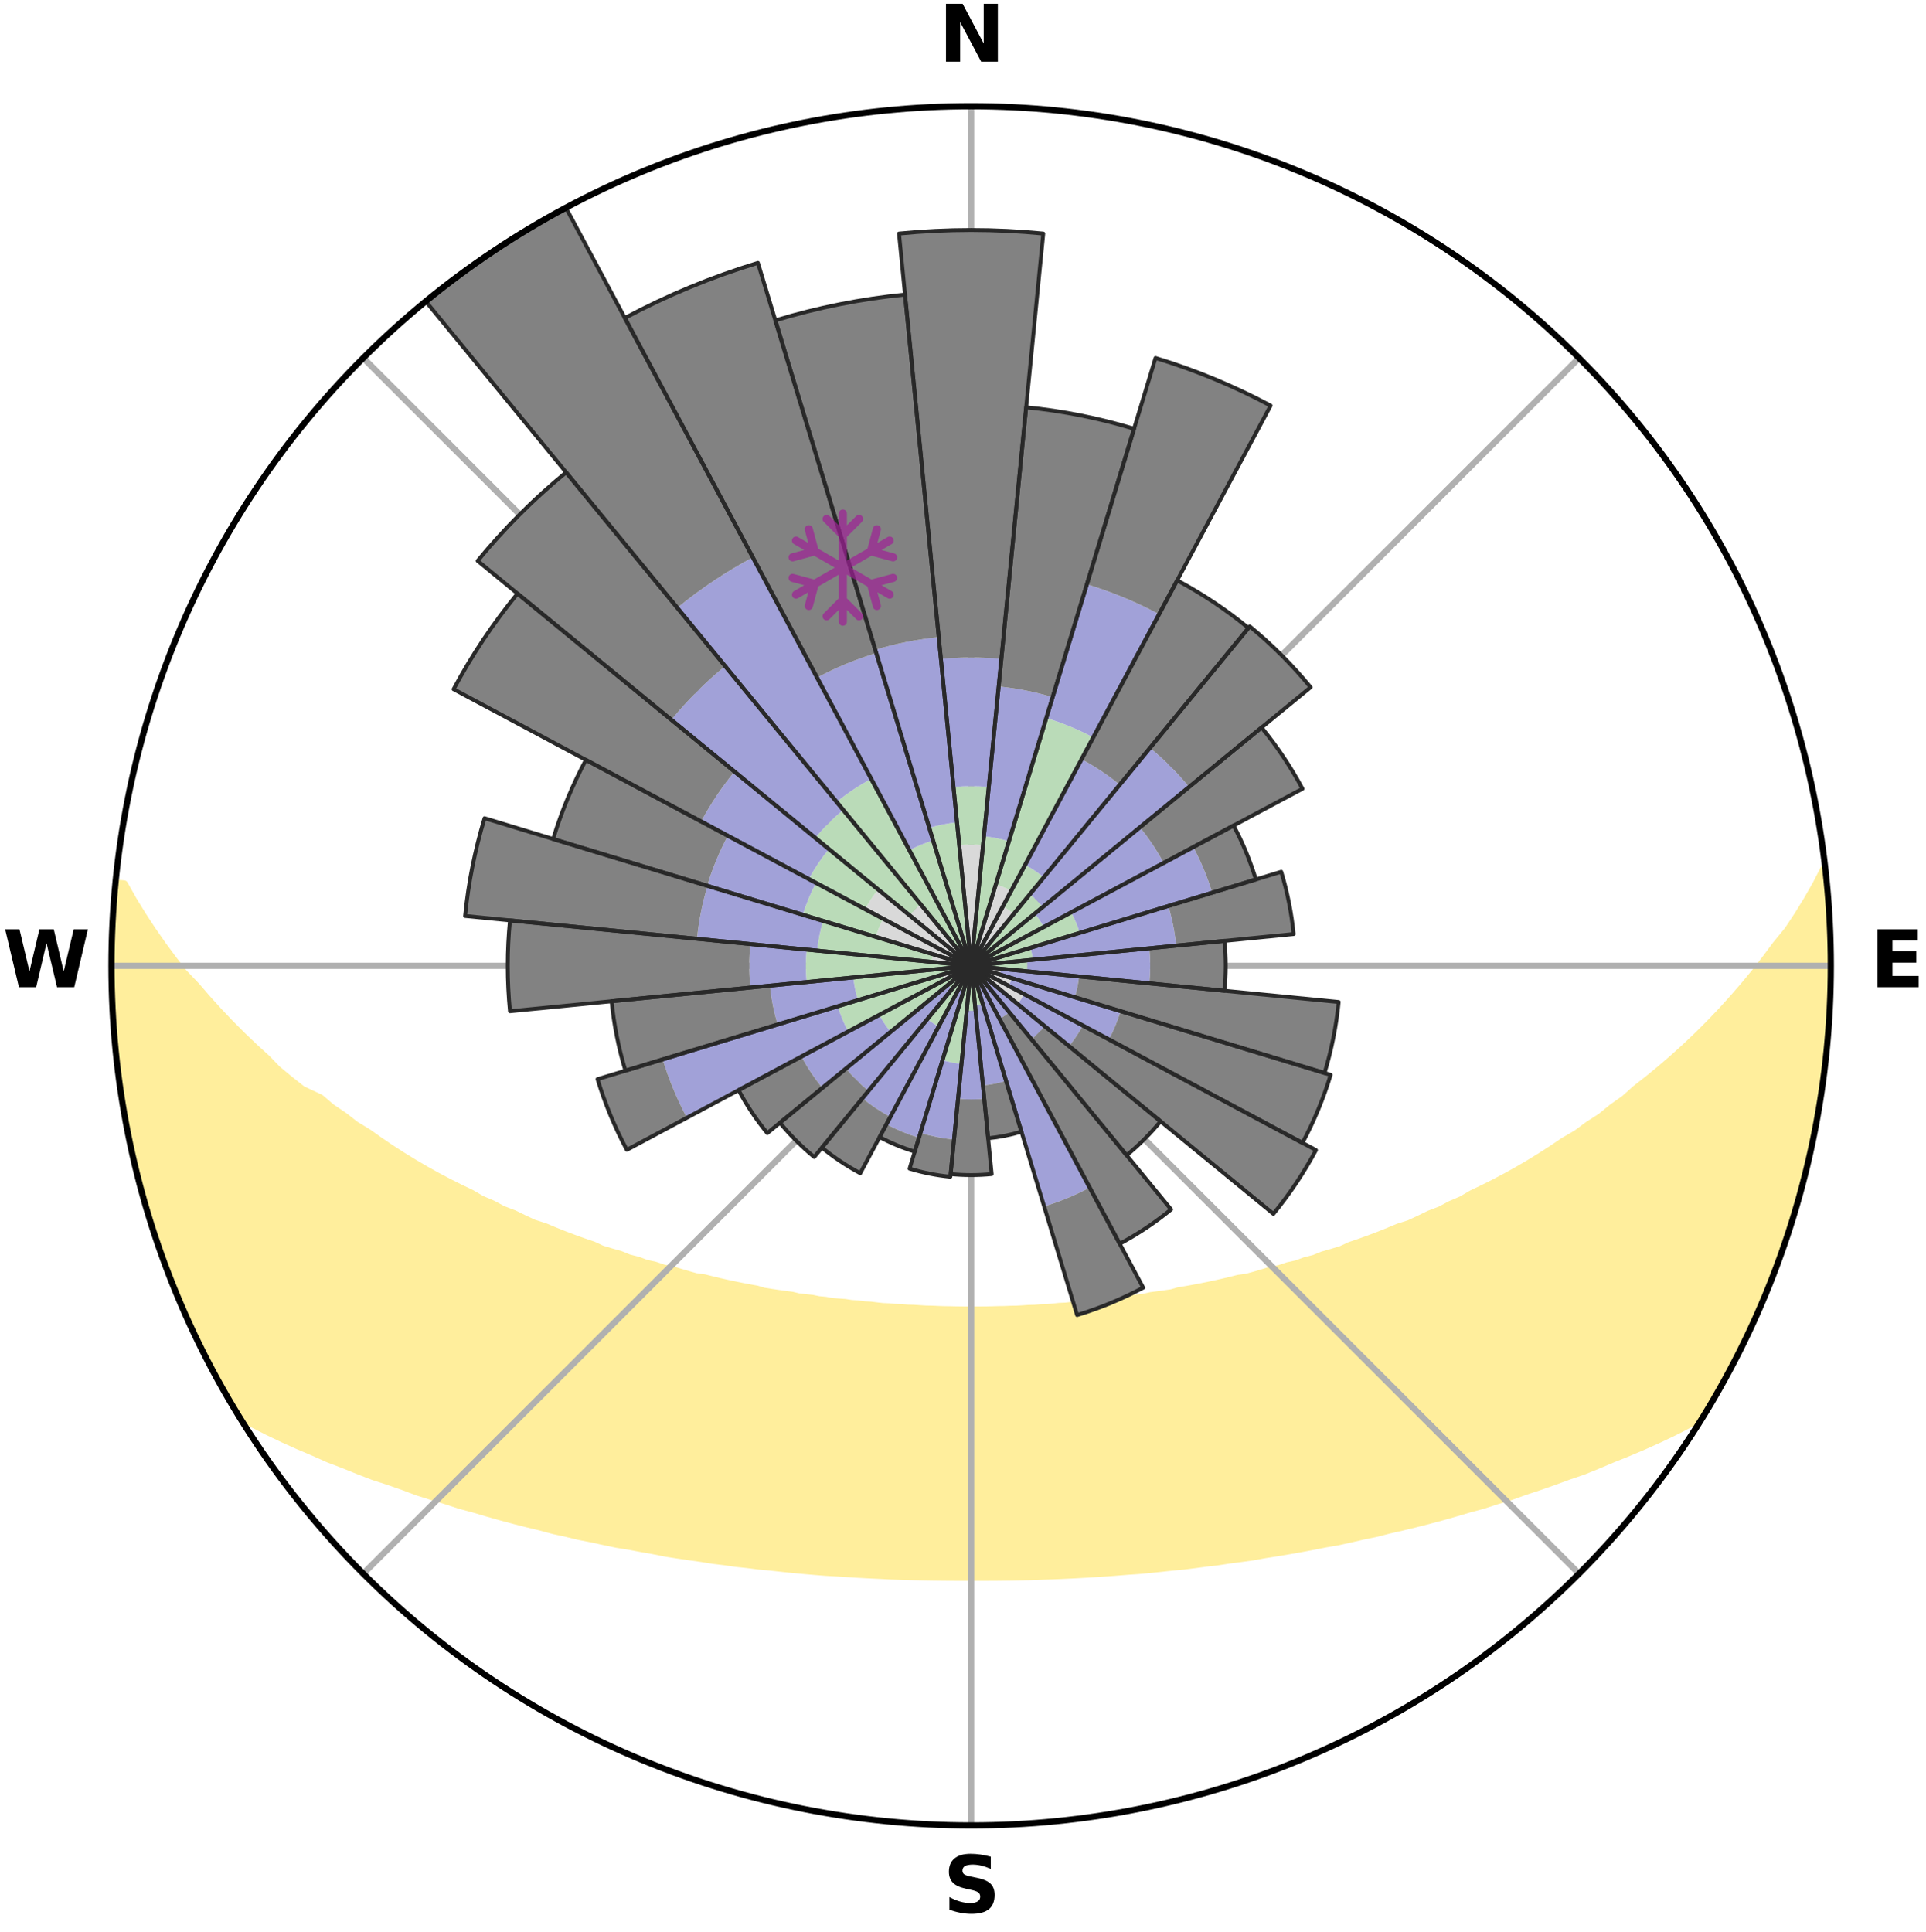 <?xml version="1.0" encoding="utf-8" standalone="no"?>
<!DOCTYPE svg PUBLIC "-//W3C//DTD SVG 1.1//EN"
  "http://www.w3.org/Graphics/SVG/1.1/DTD/svg11.dtd">
<svg xmlns:xlink="http://www.w3.org/1999/xlink" width="248.41pt" height="249.158pt" viewBox="0 0 248.41 249.158" xmlns="http://www.w3.org/2000/svg" version="1.1">
 <title>Ski Rose for Snowbird</title>
 <defs>
  <style type="text/css">*{stroke-linejoin: round; stroke-linecap: butt}</style>
 </defs>
 <g id="figure_1">
  <g id="patch_1">
   <path d="M 0 249.158 
L 248.41 249.158 
L 248.41 0 
L 0 0 
z
" style="fill: #ffffff"/>
  </g>
  <g id="axes_1">
   <g id="patch_2">
    <path d="M 236.135 124.579 
C 236.135 110.018 233.267 95.599 227.695 82.147 
C 222.122 68.695 213.955 56.471 203.659 46.175 
C 193.363 35.879 181.139 27.711 167.687 22.139 
C 154.235 16.567 139.815 13.699 125.255 13.699 
C 110.694 13.699 96.275 16.567 82.823 22.139 
C 69.371 27.711 57.147 35.879 46.851 46.175 
C 36.555 56.471 28.387 68.695 22.815 82.147 
C 17.243 95.599 14.375 110.018 14.375 124.579 
C 14.375 139.14 17.243 153.559 22.815 167.011 
C 28.387 180.463 36.555 192.687 46.851 202.983 
C 57.147 213.279 69.371 221.447 82.823 227.019 
C 96.275 232.591 110.694 235.459 125.255 235.459 
C 139.815 235.459 154.235 232.591 167.687 227.019 
C 181.139 221.447 193.363 213.279 203.659 202.983 
C 213.955 192.687 222.122 180.463 227.695 167.011 
C 233.267 153.559 236.135 139.14 236.135 124.579 
M 125.255 124.579 
C 125.255 124.579 125.255 124.579 125.255 124.579 
C 125.255 124.579 125.255 124.579 125.255 124.579 
C 125.255 124.579 125.255 124.579 125.255 124.579 
C 125.255 124.579 125.255 124.579 125.255 124.579 
C 125.255 124.579 125.255 124.579 125.255 124.579 
C 125.255 124.579 125.255 124.579 125.255 124.579 
C 125.255 124.579 125.255 124.579 125.255 124.579 
C 125.255 124.579 125.255 124.579 125.255 124.579 
C 125.255 124.579 125.255 124.579 125.255 124.579 
C 125.255 124.579 125.255 124.579 125.255 124.579 
C 125.255 124.579 125.255 124.579 125.255 124.579 
C 125.255 124.579 125.255 124.579 125.255 124.579 
C 125.255 124.579 125.255 124.579 125.255 124.579 
C 125.255 124.579 125.255 124.579 125.255 124.579 
C 125.255 124.579 125.255 124.579 125.255 124.579 
C 125.255 124.579 125.255 124.579 125.255 124.579 
z
" style="fill: #ffffff"/>
   </g>
   <g id="PolyCollection_1">
    <defs>
     <path id="mb6a89e52de" d="M 235.308 -137.118 
L 235.308 -137.118 
L 234.258 -135.075 
L 233.117 -133.068 
L 231.906 -131.102 
L 230.639 -129.18 
L 229.096 -127.298 
L 227.742 -125.473 
L 226.352 -123.697 
L 224.928 -121.969 
L 223.474 -120.291 
L 221.992 -118.662 
L 220.483 -117.084 
L 218.951 -115.557 
L 217.396 -114.081 
L 215.821 -112.656 
L 214.228 -111.282 
L 212.618 -109.959 
L 210.993 -108.688 
L 209.58 -107.423 
L 207.93 -106.25 
L 206.492 -105.076 
L 204.823 -104.001 
L 203.365 -102.917 
L 201.684 -101.94 
L 200.213 -100.945 
L 198.736 -99.993 
L 197.255 -99.082 
L 195.772 -98.214 
L 194.287 -97.387 
L 192.802 -96.6 
L 191.318 -95.854 
L 189.837 -95.147 
L 188.551 -94.389 
L 187.076 -93.756 
L 185.791 -93.066 
L 184.326 -92.506 
L 183.047 -91.882 
L 181.771 -91.288 
L 180.33 -90.829 
L 179.066 -90.298 
L 177.808 -89.795 
L 176.556 -89.321 
L 175.311 -88.874 
L 174.075 -88.454 
L 172.994 -87.947 
L 171.772 -87.578 
L 170.56 -87.232 
L 169.494 -86.795 
L 168.301 -86.495 
L 167.247 -86.101 
L 166.074 -85.843 
L 165.033 -85.489 
L 163.883 -85.271 
L 162.857 -84.954 
L 161.838 -84.655 
L 160.826 -84.374 
L 159.722 -84.224 
L 158.727 -83.974 
L 157.741 -83.739 
L 156.762 -83.519 
L 155.791 -83.312 
L 154.828 -83.119 
L 153.874 -82.938 
L 152.928 -82.77 
L 151.991 -82.612 
L 151.126 -82.362 
L 150.202 -82.227 
L 149.288 -82.101 
L 148.382 -81.984 
L 147.534 -81.78 
L 146.643 -81.682 
L 145.76 -81.59 
L 144.925 -81.417 
L 144.056 -81.34 
L 143.195 -81.268 
L 142.373 -81.123 
L 141.525 -81.064 
L 140.71 -80.935 
L 139.874 -80.886 
L 139.067 -80.774 
L 138.242 -80.733 
L 137.441 -80.636 
L 136.628 -80.603 
L 135.833 -80.519 
L 135.04 -80.443 
L 134.239 -80.42 
L 133.451 -80.357 
L 132.658 -80.338 
L 131.874 -80.286 
L 131.092 -80.241 
L 130.308 -80.229 
L 129.529 -80.195 
L 128.749 -80.186 
L 127.972 -80.162 
L 127.195 -80.144 
L 126.419 -80.139 
L 125.643 -80.132 
L 124.867 -80.133 
L 124.091 -80.142 
L 123.315 -80.15 
L 122.539 -80.169 
L 121.76 -80.178 
L 120.982 -80.207 
L 120.203 -80.243 
L 119.42 -80.258 
L 118.638 -80.305 
L 117.855 -80.358 
L 117.063 -80.38 
L 116.276 -80.445 
L 115.476 -80.47 
L 114.684 -80.548 
L 113.875 -80.578 
L 113.078 -80.669 
L 112.277 -80.768 
L 111.455 -80.811 
L 110.648 -80.925 
L 109.814 -80.976 
L 109.001 -81.106 
L 108.154 -81.167 
L 107.3 -81.233 
L 106.475 -81.388 
L 105.607 -81.466 
L 104.774 -81.64 
L 103.893 -81.734 
L 103.003 -81.834 
L 102.157 -82.039 
L 101.254 -82.157 
L 100.341 -82.284 
L 99.42 -82.421 
L 98.49 -82.567 
L 97.622 -82.83 
L 96.678 -83 
L 95.726 -83.182 
L 94.766 -83.376 
L 93.797 -83.583 
L 92.821 -83.804 
L 91.836 -84.039 
L 90.844 -84.289 
L 89.743 -84.44 
L 88.733 -84.722 
L 87.716 -85.021 
L 86.693 -85.338 
L 85.546 -85.557 
L 84.507 -85.911 
L 83.337 -86.169 
L 82.285 -86.563 
L 81.095 -86.863 
L 80.031 -87.299 
L 78.822 -87.645 
L 77.603 -88.014 
L 76.524 -88.52 
L 75.29 -88.94 
L 74.049 -89.386 
L 72.799 -89.86 
L 71.544 -90.361 
L 70.283 -90.892 
L 68.844 -91.35 
L 67.57 -91.943 
L 66.294 -92.566 
L 64.832 -93.125 
L 63.55 -93.814 
L 62.078 -94.445 
L 60.793 -95.202 
L 59.315 -95.908 
L 57.834 -96.653 
L 56.352 -97.437 
L 54.87 -98.263 
L 53.389 -99.13 
L 51.911 -100.038 
L 50.436 -100.989 
L 48.968 -101.982 
L 47.506 -103.017 
L 45.834 -104.039 
L 44.388 -105.165 
L 42.732 -106.284 
L 41.308 -107.5 
L 38.98 -108.589 
L 37.356 -109.87 
L 35.747 -111.202 
L 34.384 -112.616 
L 32.811 -114.046 
L 31.259 -115.528 
L 29.729 -117.061 
L 28.223 -118.644 
L 26.743 -120.278 
L 25.292 -121.961 
L 23.64 -123.692 
L 22.254 -125.478 
L 20.905 -127.312 
L 19.596 -129.192 
L 18.336 -131.119 
L 17.132 -133.088 
L 16.002 -135.099 
L 14.957 -135.2 
L 14.957 -135.2 
L 14.771 -133.274 
L 14.617 -131.346 
L 14.496 -129.415 
L 14.417 -127.481 
L 14.555 -125.545 
L 14.53 -123.613 
L 14.536 -121.68 
L 14.589 -119.747 
L 14.659 -117.815 
L 14.76 -115.883 
L 14.89 -113.952 
L 15.254 -112.046 
L 15.443 -110.122 
L 15.662 -108.2 
L 15.911 -106.281 
L 16.388 -104.402 
L 16.695 -102.492 
L 17.033 -100.587 
L 17.594 -98.732 
L 17.99 -96.839 
L 18.417 -94.95 
L 19.024 -93.112 
L 19.51 -91.238 
L 20.211 -89.432 
L 20.757 -87.574 
L 21.473 -85.777 
L 22.124 -83.955 
L 22.857 -82.165 
L 23.572 -80.366 
L 24.375 -78.605 
L 25.221 -76.865 
L 26.038 -75.111 
L 26.931 -73.395 
L 27.822 -71.678 
L 28.759 -69.984 
L 29.725 -68.308 
L 30.722 -66.65 
L 32.572 -65.533 
L 34.528 -64.528 
L 36.504 -63.582 
L 38.489 -62.69 
L 40.476 -61.846 
L 42.387 -60.992 
L 44.366 -60.237 
L 46.268 -59.467 
L 48.163 -58.736 
L 50.115 -58.101 
L 51.991 -57.445 
L 53.794 -56.765 
L 55.65 -56.178 
L 57.493 -55.624 
L 59.268 -55.044 
L 61.087 -54.552 
L 62.84 -54.031 
L 64.581 -53.539 
L 66.311 -53.075 
L 68.029 -52.637 
L 69.735 -52.224 
L 71.386 -51.779 
L 73.067 -51.414 
L 74.697 -51.017 
L 76.353 -50.697 
L 77.961 -50.342 
L 79.559 -50.009 
L 81.176 -49.748 
L 82.75 -49.452 
L 84.314 -49.176 
L 85.842 -48.867 
L 87.385 -48.625 
L 88.919 -48.398 
L 90.441 -48.186 
L 91.933 -47.945 
L 93.436 -47.762 
L 94.912 -47.55 
L 96.396 -47.392 
L 97.856 -47.207 
L 99.322 -47.073 
L 100.767 -46.914 
L 102.206 -46.766 
L 103.638 -46.631 
L 105.064 -46.507 
L 106.484 -46.394 
L 107.904 -46.316 
L 109.313 -46.221 
L 110.716 -46.136 
L 112.115 -46.061 
L 113.51 -45.994 
L 114.899 -45.921 
L 116.287 -45.873 
L 117.672 -45.833 
L 119.055 -45.802 
L 120.435 -45.778 
L 121.814 -45.761 
L 123.191 -45.752 
L 124.567 -45.751 
L 125.943 -45.751 
L 127.319 -45.752 
L 128.696 -45.76 
L 130.075 -45.776 
L 131.455 -45.799 
L 132.837 -45.83 
L 134.221 -45.883 
L 135.609 -45.932 
L 137 -45.989 
L 138.395 -46.056 
L 139.794 -46.131 
L 141.198 -46.215 
L 142.607 -46.309 
L 144.021 -46.414 
L 145.44 -46.528 
L 146.874 -46.623 
L 148.306 -46.758 
L 149.745 -46.905 
L 151.191 -47.064 
L 152.657 -47.198 
L 154.118 -47.382 
L 155.586 -47.58 
L 157.078 -47.751 
L 158.562 -47.978 
L 160.074 -48.175 
L 161.597 -48.387 
L 163.106 -48.661 
L 164.649 -48.903 
L 166.202 -49.164 
L 167.767 -49.439 
L 169.341 -49.735 
L 170.927 -50.048 
L 172.558 -50.329 
L 174.165 -50.683 
L 175.785 -51.058 
L 177.453 -51.4 
L 179.092 -51.822 
L 180.786 -52.21 
L 182.492 -52.623 
L 184.21 -53.061 
L 185.941 -53.525 
L 187.683 -54.017 
L 189.436 -54.538 
L 191.256 -55.029 
L 193.031 -55.609 
L 194.874 -56.164 
L 196.669 -56.81 
L 198.535 -57.43 
L 200.411 -58.087 
L 202.297 -58.779 
L 204.26 -59.452 
L 206.161 -60.223 
L 208.069 -61.034 
L 210.053 -61.832 
L 212.04 -62.676 
L 214.025 -63.569 
L 216.002 -64.515 
L 217.957 -65.521 
L 219.789 -66.648 
L 220.783 -68.308 
L 221.757 -69.981 
L 222.677 -71.683 
L 223.604 -73.382 
L 224.481 -75.107 
L 225.31 -76.855 
L 226.113 -78.616 
L 226.925 -80.371 
L 227.56 -82.203 
L 228.284 -83.995 
L 229.111 -85.749 
L 229.75 -87.575 
L 230.32 -89.425 
L 230.981 -91.244 
L 231.443 -93.125 
L 232.046 -94.963 
L 232.531 -96.835 
L 233.037 -98.703 
L 233.497 -100.582 
L 233.81 -102.493 
L 234.187 -104.39 
L 234.521 -106.294 
L 234.904 -108.192 
L 235.149 -110.111 
L 235.353 -112.035 
L 235.517 -113.962 
L 235.765 -115.882 
L 235.853 -117.815 
L 235.978 -119.745 
L 235.988 -121.679 
L 236.095 -123.612 
L 236.107 -125.546 
L 236.012 -127.479 
L 236.016 -129.415 
L 235.854 -131.344 
L 235.792 -133.279 
L 235.566 -135.201 
L 235.308 -137.118 
z
" style="stroke: #ffee9c"/>
    </defs>
    <g clip-path="url(#pee8fcf5b0a)">
     <use xlink:href="#mb6a89e52de" x="0" y="249.158" style="fill: #ffee9c; stroke: #ffee9c"/>
    </g>
   </g>
   <g id="matplotlib.axis_1">
    <g id="xtick_1">
     <g id="line2d_1">
      <path d="M 125.255 124.579 
L 125.255 13.699 
" clip-path="url(#pee8fcf5b0a)" style="fill: none; stroke: #b0b0b0; stroke-width: 0.8; stroke-linecap: square"/>
     </g>
     <g id="text_1">
      <!-- N -->
      <g transform="translate(121.07 7.958) scale(0.1 -0.1)">
       <defs>
        <path id="DejaVuSans-Bold-4e" d="M 588 4666 
L 1931 4666 
L 3628 1466 
L 3628 4666 
L 4769 4666 
L 4769 0 
L 3425 0 
L 1728 3200 
L 1728 0 
L 588 0 
L 588 4666 
z
" transform="scale(0.016)"/>
       </defs>
       <use xlink:href="#DejaVuSans-Bold-4e"/>
      </g>
     </g>
    </g>
    <g id="xtick_2">
     <g id="line2d_2">
      <path d="M 125.255 124.579 
L 203.659 46.175 
" clip-path="url(#pee8fcf5b0a)" style="fill: none; stroke: #b0b0b0; stroke-width: 0.8; stroke-linecap: square"/>
     </g>
    </g>
    <g id="xtick_3">
     <g id="line2d_3">
      <path d="M 125.255 124.579 
L 236.135 124.579 
" clip-path="url(#pee8fcf5b0a)" style="fill: none; stroke: #b0b0b0; stroke-width: 0.8; stroke-linecap: square"/>
     </g>
     <g id="text_2">
      <!-- E -->
      <g transform="translate(241.219 127.338) scale(0.1 -0.1)">
       <defs>
        <path id="DejaVuSans-Bold-45" d="M 588 4666 
L 3834 4666 
L 3834 3756 
L 1791 3756 
L 1791 2888 
L 3713 2888 
L 3713 1978 
L 1791 1978 
L 1791 909 
L 3903 909 
L 3903 0 
L 588 0 
L 588 4666 
z
" transform="scale(0.016)"/>
       </defs>
       <use xlink:href="#DejaVuSans-Bold-45"/>
      </g>
     </g>
    </g>
    <g id="xtick_4">
     <g id="line2d_4">
      <path d="M 125.255 124.579 
L 203.659 202.983 
" clip-path="url(#pee8fcf5b0a)" style="fill: none; stroke: #b0b0b0; stroke-width: 0.8; stroke-linecap: square"/>
     </g>
    </g>
    <g id="xtick_5">
     <g id="line2d_5">
      <path d="M 125.255 124.579 
L 125.255 235.459 
" clip-path="url(#pee8fcf5b0a)" style="fill: none; stroke: #b0b0b0; stroke-width: 0.8; stroke-linecap: square"/>
     </g>
     <g id="text_3">
      <!-- S -->
      <g transform="translate(121.654 246.718) scale(0.1 -0.1)">
       <defs>
        <path id="DejaVuSans-Bold-53" d="M 3834 4519 
L 3834 3531 
Q 3450 3703 3084 3790 
Q 2719 3878 2394 3878 
Q 1963 3878 1756 3759 
Q 1550 3641 1550 3391 
Q 1550 3203 1689 3098 
Q 1828 2994 2194 2919 
L 2706 2816 
Q 3484 2659 3812 2340 
Q 4141 2022 4141 1434 
Q 4141 663 3683 286 
Q 3225 -91 2284 -91 
Q 1841 -91 1394 -6 
Q 947 78 500 244 
L 500 1259 
Q 947 1022 1364 901 
Q 1781 781 2169 781 
Q 2563 781 2772 912 
Q 2981 1044 2981 1288 
Q 2981 1506 2839 1625 
Q 2697 1744 2272 1838 
L 1806 1941 
Q 1106 2091 782 2419 
Q 459 2747 459 3303 
Q 459 4000 909 4375 
Q 1359 4750 2203 4750 
Q 2588 4750 2994 4692 
Q 3400 4634 3834 4519 
z
" transform="scale(0.016)"/>
       </defs>
       <use xlink:href="#DejaVuSans-Bold-53"/>
      </g>
     </g>
    </g>
    <g id="xtick_6">
     <g id="line2d_6">
      <path d="M 125.255 124.579 
L 46.851 202.983 
" clip-path="url(#pee8fcf5b0a)" style="fill: none; stroke: #b0b0b0; stroke-width: 0.8; stroke-linecap: square"/>
     </g>
    </g>
    <g id="xtick_7">
     <g id="line2d_7">
      <path d="M 125.255 124.579 
L 14.375 124.579 
" clip-path="url(#pee8fcf5b0a)" style="fill: none; stroke: #b0b0b0; stroke-width: 0.8; stroke-linecap: square"/>
     </g>
     <g id="text_4">
      <!-- W -->
      <g transform="translate(0.36 127.338) scale(0.1 -0.1)">
       <defs>
        <path id="DejaVuSans-Bold-57" d="M 191 4666 
L 1344 4666 
L 2150 1275 
L 2950 4666 
L 4109 4666 
L 4909 1275 
L 5716 4666 
L 6859 4666 
L 5759 0 
L 4372 0 
L 3525 3547 
L 2688 0 
L 1300 0 
L 191 4666 
z
" transform="scale(0.016)"/>
       </defs>
       <use xlink:href="#DejaVuSans-Bold-57"/>
      </g>
     </g>
    </g>
    <g id="xtick_8">
     <g id="line2d_8">
      <path d="M 125.255 124.579 
L 46.851 46.175 
" clip-path="url(#pee8fcf5b0a)" style="fill: none; stroke: #b0b0b0; stroke-width: 0.8; stroke-linecap: square"/>
     </g>
    </g>
   </g>
   <g id="matplotlib.axis_2"/>
   <g id="patch_3">
    <path d="M 125.255 124.579 
C 125.255 124.579 125.255 124.579 125.255 124.579 
C 125.255 124.579 125.255 124.579 125.255 124.579 
L 126.786 109.029 
C 126.277 108.979 125.766 108.953 125.255 108.953 
C 124.743 108.953 124.232 108.979 123.723 109.029 
z
" clip-path="url(#pee8fcf5b0a)" style="fill: #d9d9d9"/>
   </g>
   <g id="patch_4">
    <path d="M 125.255 124.579 
C 125.255 124.579 125.255 124.579 125.255 124.579 
C 125.255 124.579 125.255 124.579 125.255 124.579 
L 125.255 124.579 
C 125.255 124.579 125.255 124.579 125.255 124.579 
C 125.255 124.579 125.255 124.579 125.255 124.579 
z
" clip-path="url(#pee8fcf5b0a)" style="fill: #d9d9d9"/>
   </g>
   <g id="patch_5">
    <path d="M 125.255 124.579 
C 125.255 124.579 125.255 124.579 125.255 124.579 
C 125.255 124.579 125.255 124.579 125.255 124.579 
L 130.423 114.91 
C 130.107 114.741 129.782 114.587 129.45 114.45 
C 129.119 114.313 128.781 114.192 128.437 114.088 
z
" clip-path="url(#pee8fcf5b0a)" style="fill: #d9d9d9"/>
   </g>
   <g id="patch_6">
    <path d="M 125.255 124.579 
C 125.255 124.579 125.255 124.579 125.255 124.579 
C 125.255 124.579 125.255 124.579 125.255 124.579 
L 130.753 117.879 
C 130.534 117.699 130.306 117.53 130.07 117.372 
C 129.834 117.215 129.591 117.069 129.341 116.935 
z
" clip-path="url(#pee8fcf5b0a)" style="fill: #d9d9d9"/>
   </g>
   <g id="patch_7">
    <path d="M 125.255 124.579 
C 125.255 124.579 125.255 124.579 125.255 124.579 
C 125.255 124.579 125.255 124.579 125.255 124.579 
L 125.255 124.579 
C 125.255 124.579 125.255 124.579 125.255 124.579 
C 125.255 124.579 125.255 124.579 125.255 124.579 
z
" clip-path="url(#pee8fcf5b0a)" style="fill: #d9d9d9"/>
   </g>
   <g id="patch_8">
    <path d="M 125.255 124.579 
C 125.255 124.579 125.255 124.579 125.255 124.579 
C 125.255 124.579 125.255 124.579 125.255 124.579 
L 125.255 124.579 
C 125.255 124.579 125.255 124.579 125.255 124.579 
C 125.255 124.579 125.255 124.579 125.255 124.579 
z
" clip-path="url(#pee8fcf5b0a)" style="fill: #d9d9d9"/>
   </g>
   <g id="patch_9">
    <path d="M 125.255 124.579 
C 125.255 124.579 125.255 124.579 125.255 124.579 
C 125.255 124.579 125.255 124.579 125.255 124.579 
L 125.255 124.579 
C 125.255 124.579 125.255 124.579 125.255 124.579 
C 125.255 124.579 125.255 124.579 125.255 124.579 
z
" clip-path="url(#pee8fcf5b0a)" style="fill: #d9d9d9"/>
   </g>
   <g id="patch_10">
    <path d="M 125.255 124.579 
C 125.255 124.579 125.255 124.579 125.255 124.579 
C 125.255 124.579 125.255 124.579 125.255 124.579 
L 125.255 124.579 
C 125.255 124.579 125.255 124.579 125.255 124.579 
C 125.255 124.579 125.255 124.579 125.255 124.579 
z
" clip-path="url(#pee8fcf5b0a)" style="fill: #d9d9d9"/>
   </g>
   <g id="patch_11">
    <path d="M 125.255 124.579 
C 125.255 124.579 125.255 124.579 125.255 124.579 
C 125.255 124.579 125.255 124.579 125.255 124.579 
L 125.255 124.579 
C 125.255 124.579 125.255 124.579 125.255 124.579 
C 125.255 124.579 125.255 124.579 125.255 124.579 
z
" clip-path="url(#pee8fcf5b0a)" style="fill: #d9d9d9"/>
   </g>
   <g id="patch_12">
    <path d="M 125.255 124.579 
C 125.255 124.579 125.255 124.579 125.255 124.579 
C 125.255 124.579 125.255 124.579 125.255 124.579 
L 128.964 125.704 
C 129.001 125.583 129.032 125.46 129.057 125.335 
C 129.081 125.211 129.1 125.085 129.112 124.959 
z
" clip-path="url(#pee8fcf5b0a)" style="fill: #d9d9d9"/>
   </g>
   <g id="patch_13">
    <path d="M 125.255 124.579 
C 125.255 124.579 125.255 124.579 125.255 124.579 
C 125.255 124.579 125.255 124.579 125.255 124.579 
L 130.089 127.163 
C 130.174 127.005 130.251 126.843 130.319 126.677 
C 130.388 126.511 130.449 126.342 130.501 126.17 
z
" clip-path="url(#pee8fcf5b0a)" style="fill: #d9d9d9"/>
   </g>
   <g id="patch_14">
    <path d="M 125.255 124.579 
C 125.255 124.579 125.255 124.579 125.255 124.579 
C 125.255 124.579 125.255 124.579 125.255 124.579 
L 131.248 129.497 
C 131.409 129.301 131.56 129.097 131.701 128.886 
C 131.842 128.675 131.972 128.457 132.092 128.234 
z
" clip-path="url(#pee8fcf5b0a)" style="fill: #d9d9d9"/>
   </g>
   <g id="patch_15">
    <path d="M 125.255 124.579 
C 125.255 124.579 125.255 124.579 125.255 124.579 
C 125.255 124.579 125.255 124.579 125.255 124.579 
L 125.255 124.579 
C 125.255 124.579 125.255 124.579 125.255 124.579 
C 125.255 124.579 125.255 124.579 125.255 124.579 
z
" clip-path="url(#pee8fcf5b0a)" style="fill: #d9d9d9"/>
   </g>
   <g id="patch_16">
    <path d="M 125.255 124.579 
C 125.255 124.579 125.255 124.579 125.255 124.579 
C 125.255 124.579 125.255 124.579 125.255 124.579 
L 125.255 124.579 
C 125.255 124.579 125.255 124.579 125.255 124.579 
C 125.255 124.579 125.255 124.579 125.255 124.579 
z
" clip-path="url(#pee8fcf5b0a)" style="fill: #d9d9d9"/>
   </g>
   <g id="patch_17">
    <path d="M 125.255 124.579 
C 125.255 124.579 125.255 124.579 125.255 124.579 
C 125.255 124.579 125.255 124.579 125.255 124.579 
L 125.255 124.579 
C 125.255 124.579 125.255 124.579 125.255 124.579 
C 125.255 124.579 125.255 124.579 125.255 124.579 
z
" clip-path="url(#pee8fcf5b0a)" style="fill: #d9d9d9"/>
   </g>
   <g id="patch_18">
    <path d="M 125.255 124.579 
C 125.255 124.579 125.255 124.579 125.255 124.579 
C 125.255 124.579 125.255 124.579 125.255 124.579 
L 125.255 124.579 
C 125.255 124.579 125.255 124.579 125.255 124.579 
C 125.255 124.579 125.255 124.579 125.255 124.579 
z
" clip-path="url(#pee8fcf5b0a)" style="fill: #d9d9d9"/>
   </g>
   <g id="patch_19">
    <path d="M 125.255 124.579 
C 125.255 124.579 125.255 124.579 125.255 124.579 
C 125.255 124.579 125.255 124.579 125.255 124.579 
L 125.255 124.579 
C 125.255 124.579 125.255 124.579 125.255 124.579 
C 125.255 124.579 125.255 124.579 125.255 124.579 
z
" clip-path="url(#pee8fcf5b0a)" style="fill: #d9d9d9"/>
   </g>
   <g id="patch_20">
    <path d="M 125.255 124.579 
C 125.255 124.579 125.255 124.579 125.255 124.579 
C 125.255 124.579 125.255 124.579 125.255 124.579 
L 125.255 124.579 
C 125.255 124.579 125.255 124.579 125.255 124.579 
C 125.255 124.579 125.255 124.579 125.255 124.579 
z
" clip-path="url(#pee8fcf5b0a)" style="fill: #d9d9d9"/>
   </g>
   <g id="patch_21">
    <path d="M 125.255 124.579 
C 125.255 124.579 125.255 124.579 125.255 124.579 
C 125.255 124.579 125.255 124.579 125.255 124.579 
L 125.255 124.579 
C 125.255 124.579 125.255 124.579 125.255 124.579 
C 125.255 124.579 125.255 124.579 125.255 124.579 
z
" clip-path="url(#pee8fcf5b0a)" style="fill: #d9d9d9"/>
   </g>
   <g id="patch_22">
    <path d="M 125.255 124.579 
C 125.255 124.579 125.255 124.579 125.255 124.579 
C 125.255 124.579 125.255 124.579 125.255 124.579 
L 125.255 124.579 
C 125.255 124.579 125.255 124.579 125.255 124.579 
C 125.255 124.579 125.255 124.579 125.255 124.579 
z
" clip-path="url(#pee8fcf5b0a)" style="fill: #d9d9d9"/>
   </g>
   <g id="patch_23">
    <path d="M 125.255 124.579 
C 125.255 124.579 125.255 124.579 125.255 124.579 
C 125.255 124.579 125.255 124.579 125.255 124.579 
L 125.255 124.579 
C 125.255 124.579 125.255 124.579 125.255 124.579 
C 125.255 124.579 125.255 124.579 125.255 124.579 
z
" clip-path="url(#pee8fcf5b0a)" style="fill: #d9d9d9"/>
   </g>
   <g id="patch_24">
    <path d="M 125.255 124.579 
C 125.255 124.579 125.255 124.579 125.255 124.579 
C 125.255 124.579 125.255 124.579 125.255 124.579 
L 125.255 124.579 
C 125.255 124.579 125.255 124.579 125.255 124.579 
C 125.255 124.579 125.255 124.579 125.255 124.579 
z
" clip-path="url(#pee8fcf5b0a)" style="fill: #d9d9d9"/>
   </g>
   <g id="patch_25">
    <path d="M 125.255 124.579 
C 125.255 124.579 125.255 124.579 125.255 124.579 
C 125.255 124.579 125.255 124.579 125.255 124.579 
L 121.546 125.704 
C 121.582 125.826 121.625 125.945 121.674 126.062 
C 121.722 126.18 121.776 126.294 121.836 126.406 
z
" clip-path="url(#pee8fcf5b0a)" style="fill: #d9d9d9"/>
   </g>
   <g id="patch_26">
    <path d="M 125.255 124.579 
C 125.255 124.579 125.255 124.579 125.255 124.579 
C 125.255 124.579 125.255 124.579 125.255 124.579 
L 125.255 124.579 
C 125.255 124.579 125.255 124.579 125.255 124.579 
C 125.255 124.579 125.255 124.579 125.255 124.579 
z
" clip-path="url(#pee8fcf5b0a)" style="fill: #d9d9d9"/>
   </g>
   <g id="patch_27">
    <path d="M 125.255 124.579 
C 125.255 124.579 125.255 124.579 125.255 124.579 
C 125.255 124.579 125.255 124.579 125.255 124.579 
L 125.255 124.579 
C 125.255 124.579 125.255 124.579 125.255 124.579 
C 125.255 124.579 125.255 124.579 125.255 124.579 
z
" clip-path="url(#pee8fcf5b0a)" style="fill: #d9d9d9"/>
   </g>
   <g id="patch_28">
    <path d="M 125.255 124.579 
C 125.255 124.579 125.255 124.579 125.255 124.579 
C 125.255 124.579 125.255 124.579 125.255 124.579 
L 120.348 123.091 
C 120.299 123.251 120.258 123.414 120.226 123.579 
C 120.193 123.743 120.168 123.909 120.152 124.076 
z
" clip-path="url(#pee8fcf5b0a)" style="fill: #d9d9d9"/>
   </g>
   <g id="patch_29">
    <path d="M 125.255 124.579 
C 125.255 124.579 125.255 124.579 125.255 124.579 
C 125.255 124.579 125.255 124.579 125.255 124.579 
L 113.917 118.519 
C 113.718 118.89 113.538 119.271 113.377 119.659 
C 113.216 120.048 113.075 120.444 112.952 120.847 
z
" clip-path="url(#pee8fcf5b0a)" style="fill: #d9d9d9"/>
   </g>
   <g id="patch_30">
    <path d="M 125.255 124.579 
C 125.255 124.579 125.255 124.579 125.255 124.579 
C 125.255 124.579 125.255 124.579 125.255 124.579 
L 113.269 114.743 
C 112.947 115.135 112.645 115.543 112.363 115.965 
C 112.081 116.387 111.82 116.823 111.581 117.27 
z
" clip-path="url(#pee8fcf5b0a)" style="fill: #d9d9d9"/>
   </g>
   <g id="patch_31">
    <path d="M 125.255 124.579 
C 125.255 124.579 125.255 124.579 125.255 124.579 
C 125.255 124.579 125.255 124.579 125.255 124.579 
L 118.749 116.651 
C 118.489 116.864 118.24 117.09 118.003 117.327 
C 117.766 117.565 117.54 117.814 117.327 118.073 
z
" clip-path="url(#pee8fcf5b0a)" style="fill: #d9d9d9"/>
   </g>
   <g id="patch_32">
    <path d="M 125.255 124.579 
C 125.255 124.579 125.255 124.579 125.255 124.579 
C 125.255 124.579 125.255 124.579 125.255 124.579 
L 125.255 124.579 
C 125.255 124.579 125.255 124.579 125.255 124.579 
C 125.255 124.579 125.255 124.579 125.255 124.579 
z
" clip-path="url(#pee8fcf5b0a)" style="fill: #d9d9d9"/>
   </g>
   <g id="patch_33">
    <path d="M 125.255 124.579 
C 125.255 124.579 125.255 124.579 125.255 124.579 
C 125.255 124.579 125.255 124.579 125.255 124.579 
L 125.255 124.579 
C 125.255 124.579 125.255 124.579 125.255 124.579 
C 125.255 124.579 125.255 124.579 125.255 124.579 
z
" clip-path="url(#pee8fcf5b0a)" style="fill: #d9d9d9"/>
   </g>
   <g id="patch_34">
    <path d="M 125.255 124.579 
C 125.255 124.579 125.255 124.579 125.255 124.579 
C 125.255 124.579 125.255 124.579 125.255 124.579 
L 125.255 124.579 
C 125.255 124.579 125.255 124.579 125.255 124.579 
C 125.255 124.579 125.255 124.579 125.255 124.579 
z
" clip-path="url(#pee8fcf5b0a)" style="fill: #d9d9d9"/>
   </g>
   <g id="patch_35">
    <path d="M 123.723 109.029 
C 124.232 108.979 124.743 108.953 125.255 108.953 
C 125.766 108.953 126.277 108.979 126.786 109.029 
L 127.527 101.514 
C 126.772 101.44 126.013 101.403 125.255 101.403 
C 124.496 101.403 123.738 101.44 122.983 101.514 
z
" clip-path="url(#pee8fcf5b0a)" style="fill: #badbb8"/>
   </g>
   <g id="patch_36">
    <path d="M 125.255 124.579 
C 125.255 124.579 125.255 124.579 125.255 124.579 
C 125.255 124.579 125.255 124.579 125.255 124.579 
L 130.127 108.517 
C 129.601 108.358 129.068 108.224 128.529 108.117 
C 127.991 108.01 127.447 107.929 126.9 107.875 
z
" clip-path="url(#pee8fcf5b0a)" style="fill: #badbb8"/>
   </g>
   <g id="patch_37">
    <path d="M 128.437 114.088 
C 128.781 114.192 129.119 114.313 129.45 114.45 
C 129.782 114.587 130.107 114.741 130.423 114.91 
L 141 95.122 
C 140.036 94.607 139.047 94.139 138.037 93.721 
C 137.027 93.302 135.997 92.934 134.951 92.616 
z
" clip-path="url(#pee8fcf5b0a)" style="fill: #badbb8"/>
   </g>
   <g id="patch_38">
    <path d="M 129.341 116.935 
C 129.591 117.069 129.834 117.215 130.07 117.372 
C 130.306 117.53 130.534 117.699 130.753 117.879 
L 134.619 113.169 
C 134.245 112.863 133.857 112.575 133.455 112.306 
C 133.054 112.038 132.639 111.789 132.213 111.562 
z
" clip-path="url(#pee8fcf5b0a)" style="fill: #badbb8"/>
   </g>
   <g id="patch_39">
    <path d="M 125.255 124.579 
C 125.255 124.579 125.255 124.579 125.255 124.579 
C 125.255 124.579 125.255 124.579 125.255 124.579 
L 134.49 117 
C 134.242 116.697 133.979 116.408 133.703 116.131 
C 133.426 115.854 133.136 115.592 132.834 115.344 
z
" clip-path="url(#pee8fcf5b0a)" style="fill: #badbb8"/>
   </g>
   <g id="patch_40">
    <path d="M 125.255 124.579 
C 125.255 124.579 125.255 124.579 125.255 124.579 
C 125.255 124.579 125.255 124.579 125.255 124.579 
L 134.617 119.575 
C 134.453 119.269 134.274 118.97 134.081 118.681 
C 133.888 118.392 133.681 118.113 133.461 117.845 
z
" clip-path="url(#pee8fcf5b0a)" style="fill: #badbb8"/>
   </g>
   <g id="patch_41">
    <path d="M 125.255 124.579 
C 125.255 124.579 125.255 124.579 125.255 124.579 
C 125.255 124.579 125.255 124.579 125.255 124.579 
L 139.257 120.331 
C 139.118 119.873 138.957 119.422 138.773 118.979 
C 138.59 118.537 138.385 118.104 138.16 117.681 
z
" clip-path="url(#pee8fcf5b0a)" style="fill: #badbb8"/>
   </g>
   <g id="patch_42">
    <path d="M 125.255 124.579 
C 125.255 124.579 125.255 124.579 125.255 124.579 
C 125.255 124.579 125.255 124.579 125.255 124.579 
L 133.207 123.796 
C 133.182 123.536 133.143 123.277 133.092 123.02 
C 133.041 122.764 132.978 122.51 132.902 122.259 
z
" clip-path="url(#pee8fcf5b0a)" style="fill: #badbb8"/>
   </g>
   <g id="patch_43">
    <path d="M 125.255 124.579 
C 125.255 124.579 125.255 124.579 125.255 124.579 
C 125.255 124.579 125.255 124.579 125.255 124.579 
L 132.472 125.29 
C 132.495 125.054 132.507 124.816 132.507 124.579 
C 132.507 124.342 132.495 124.104 132.472 123.868 
z
" clip-path="url(#pee8fcf5b0a)" style="fill: #badbb8"/>
   </g>
   <g id="patch_44">
    <path d="M 129.112 124.959 
C 129.1 125.085 129.081 125.211 129.057 125.335 
C 129.032 125.46 129.001 125.583 128.964 125.704 
L 128.964 125.704 
C 129.001 125.583 129.032 125.46 129.057 125.335 
C 129.081 125.211 129.1 125.085 129.112 124.959 
z
" clip-path="url(#pee8fcf5b0a)" style="fill: #badbb8"/>
   </g>
   <g id="patch_45">
    <path d="M 130.501 126.17 
C 130.449 126.342 130.388 126.511 130.319 126.677 
C 130.251 126.843 130.174 127.005 130.089 127.163 
L 130.089 127.163 
C 130.174 127.005 130.251 126.843 130.319 126.677 
C 130.388 126.511 130.449 126.342 130.501 126.17 
z
" clip-path="url(#pee8fcf5b0a)" style="fill: #badbb8"/>
   </g>
   <g id="patch_46">
    <path d="M 132.092 128.234 
C 131.972 128.457 131.842 128.675 131.701 128.886 
C 131.56 129.097 131.409 129.301 131.248 129.497 
L 131.248 129.497 
C 131.409 129.301 131.56 129.097 131.701 128.886 
C 131.842 128.675 131.972 128.457 132.092 128.234 
z
" clip-path="url(#pee8fcf5b0a)" style="fill: #badbb8"/>
   </g>
   <g id="patch_47">
    <path d="M 125.255 124.579 
C 125.255 124.579 125.255 124.579 125.255 124.579 
C 125.255 124.579 125.255 124.579 125.255 124.579 
L 125.255 124.579 
C 125.255 124.579 125.255 124.579 125.255 124.579 
C 125.255 124.579 125.255 124.579 125.255 124.579 
z
" clip-path="url(#pee8fcf5b0a)" style="fill: #badbb8"/>
   </g>
   <g id="patch_48">
    <path d="M 125.255 124.579 
C 125.255 124.579 125.255 124.579 125.255 124.579 
C 125.255 124.579 125.255 124.579 125.255 124.579 
L 125.255 124.579 
C 125.255 124.579 125.255 124.579 125.255 124.579 
C 125.255 124.579 125.255 124.579 125.255 124.579 
z
" clip-path="url(#pee8fcf5b0a)" style="fill: #badbb8"/>
   </g>
   <g id="patch_49">
    <path d="M 125.255 124.579 
C 125.255 124.579 125.255 124.579 125.255 124.579 
C 125.255 124.579 125.255 124.579 125.255 124.579 
L 125.255 124.579 
C 125.255 124.579 125.255 124.579 125.255 124.579 
C 125.255 124.579 125.255 124.579 125.255 124.579 
z
" clip-path="url(#pee8fcf5b0a)" style="fill: #badbb8"/>
   </g>
   <g id="patch_50">
    <path d="M 125.255 124.579 
C 125.255 124.579 125.255 124.579 125.255 124.579 
C 125.255 124.579 125.255 124.579 125.255 124.579 
L 125.757 129.682 
C 125.924 129.666 126.091 129.641 126.255 129.608 
C 126.42 129.576 126.583 129.535 126.743 129.486 
z
" clip-path="url(#pee8fcf5b0a)" style="fill: #badbb8"/>
   </g>
   <g id="patch_51">
    <path d="M 125.255 124.579 
C 125.255 124.579 125.255 124.579 125.255 124.579 
C 125.255 124.579 125.255 124.579 125.255 124.579 
L 124.685 130.365 
C 124.874 130.384 125.065 130.393 125.255 130.393 
C 125.445 130.393 125.635 130.384 125.825 130.365 
z
" clip-path="url(#pee8fcf5b0a)" style="fill: #badbb8"/>
   </g>
   <g id="patch_52">
    <path d="M 125.255 124.579 
C 125.255 124.579 125.255 124.579 125.255 124.579 
C 125.255 124.579 125.255 124.579 125.255 124.579 
L 121.566 136.741 
C 121.964 136.862 122.367 136.963 122.775 137.044 
C 123.183 137.125 123.595 137.186 124.009 137.227 
z
" clip-path="url(#pee8fcf5b0a)" style="fill: #badbb8"/>
   </g>
   <g id="patch_53">
    <path d="M 125.255 124.579 
C 125.255 124.579 125.255 124.579 125.255 124.579 
C 125.255 124.579 125.255 124.579 125.255 124.579 
L 123.672 127.54 
C 123.769 127.591 123.869 127.638 123.97 127.68 
C 124.072 127.722 124.175 127.76 124.28 127.791 
z
" clip-path="url(#pee8fcf5b0a)" style="fill: #badbb8"/>
   </g>
   <g id="patch_54">
    <path d="M 125.255 124.579 
C 125.255 124.579 125.255 124.579 125.255 124.579 
C 125.255 124.579 125.255 124.579 125.255 124.579 
L 119.62 131.445 
C 119.845 131.629 120.079 131.802 120.321 131.964 
C 120.562 132.125 120.812 132.275 121.068 132.412 
z
" clip-path="url(#pee8fcf5b0a)" style="fill: #badbb8"/>
   </g>
   <g id="patch_55">
    <path d="M 125.255 124.579 
C 125.255 124.579 125.255 124.579 125.255 124.579 
C 125.255 124.579 125.255 124.579 125.255 124.579 
L 122.258 127.038 
C 122.339 127.136 122.424 127.23 122.514 127.32 
C 122.604 127.41 122.698 127.495 122.796 127.575 
z
" clip-path="url(#pee8fcf5b0a)" style="fill: #badbb8"/>
   </g>
   <g id="patch_56">
    <path d="M 125.255 124.579 
C 125.255 124.579 125.255 124.579 125.255 124.579 
C 125.255 124.579 125.255 124.579 125.255 124.579 
L 113.413 130.909 
C 113.62 131.296 113.846 131.674 114.09 132.039 
C 114.334 132.405 114.596 132.758 114.875 133.097 
z
" clip-path="url(#pee8fcf5b0a)" style="fill: #badbb8"/>
   </g>
   <g id="patch_57">
    <path d="M 121.836 126.406 
C 121.776 126.294 121.722 126.18 121.674 126.062 
C 121.625 125.945 121.582 125.826 121.546 125.704 
L 108.055 129.796 
C 108.226 130.359 108.424 130.914 108.65 131.457 
C 108.875 132.001 109.126 132.533 109.404 133.052 
z
" clip-path="url(#pee8fcf5b0a)" style="fill: #badbb8"/>
   </g>
   <g id="patch_58">
    <path d="M 125.255 124.579 
C 125.255 124.579 125.255 124.579 125.255 124.579 
C 125.255 124.579 125.255 124.579 125.255 124.579 
L 110.068 126.075 
C 110.117 126.572 110.19 127.066 110.287 127.556 
C 110.385 128.046 110.506 128.531 110.651 129.009 
z
" clip-path="url(#pee8fcf5b0a)" style="fill: #badbb8"/>
   </g>
   <g id="patch_59">
    <path d="M 125.255 124.579 
C 125.255 124.579 125.255 124.579 125.255 124.579 
C 125.255 124.579 125.255 124.579 125.255 124.579 
L 104.038 122.489 
C 103.97 123.184 103.936 123.881 103.936 124.579 
C 103.936 125.277 103.97 125.974 104.038 126.669 
z
" clip-path="url(#pee8fcf5b0a)" style="fill: #badbb8"/>
   </g>
   <g id="patch_60">
    <path d="M 120.152 124.076 
C 120.168 123.909 120.193 123.743 120.226 123.579 
C 120.258 123.414 120.299 123.251 120.348 123.091 
L 106.16 118.787 
C 105.97 119.412 105.812 120.046 105.684 120.686 
C 105.557 121.327 105.461 121.973 105.397 122.623 
z
" clip-path="url(#pee8fcf5b0a)" style="fill: #badbb8"/>
   </g>
   <g id="patch_61">
    <path d="M 112.952 120.847 
C 113.075 120.444 113.216 120.048 113.377 119.659 
C 113.538 119.271 113.718 118.89 113.917 118.519 
L 105.248 113.885 
C 104.898 114.54 104.581 115.212 104.297 115.898 
C 104.012 116.584 103.762 117.283 103.547 117.994 
z
" clip-path="url(#pee8fcf5b0a)" style="fill: #badbb8"/>
   </g>
   <g id="patch_62">
    <path d="M 111.581 117.27 
C 111.82 116.823 112.081 116.387 112.363 115.965 
C 112.645 115.543 112.947 115.135 113.269 114.743 
L 106.906 109.52 
C 106.413 110.121 105.95 110.745 105.518 111.391 
C 105.087 112.037 104.687 112.704 104.321 113.39 
z
" clip-path="url(#pee8fcf5b0a)" style="fill: #badbb8"/>
   </g>
   <g id="patch_63">
    <path d="M 117.327 118.073 
C 117.54 117.814 117.766 117.565 118.003 117.327 
C 118.24 117.09 118.489 116.864 118.749 116.651 
L 108.759 104.479 
C 108.101 105.019 107.47 105.591 106.868 106.192 
C 106.266 106.794 105.695 107.425 105.155 108.083 
z
" clip-path="url(#pee8fcf5b0a)" style="fill: #badbb8"/>
   </g>
   <g id="patch_64">
    <path d="M 125.255 124.579 
C 125.255 124.579 125.255 124.579 125.255 124.579 
C 125.255 124.579 125.255 124.579 125.255 124.579 
L 112.367 100.467 
C 111.577 100.889 110.809 101.349 110.065 101.846 
C 109.321 102.343 108.602 102.877 107.91 103.445 
z
" clip-path="url(#pee8fcf5b0a)" style="fill: #badbb8"/>
   </g>
   <g id="patch_65">
    <path d="M 125.255 124.579 
C 125.255 124.579 125.255 124.579 125.255 124.579 
C 125.255 124.579 125.255 124.579 125.255 124.579 
L 120.35 108.41 
C 119.821 108.571 119.3 108.757 118.789 108.969 
C 118.278 109.181 117.778 109.417 117.29 109.678 
z
" clip-path="url(#pee8fcf5b0a)" style="fill: #badbb8"/>
   </g>
   <g id="patch_66">
    <path d="M 125.255 124.579 
C 125.255 124.579 125.255 124.579 125.255 124.579 
C 125.255 124.579 125.255 124.579 125.255 124.579 
L 123.433 106.079 
C 122.827 106.138 122.225 106.228 121.628 106.346 
C 121.031 106.465 120.441 106.613 119.859 106.79 
z
" clip-path="url(#pee8fcf5b0a)" style="fill: #badbb8"/>
   </g>
   <g id="patch_67">
    <path d="M 122.983 101.514 
C 123.738 101.44 124.496 101.403 125.255 101.403 
C 126.013 101.403 126.772 101.44 127.527 101.514 
L 129.153 85.004 
C 127.857 84.876 126.556 84.812 125.255 84.812 
C 123.953 84.812 122.652 84.876 121.357 85.004 
z
" clip-path="url(#pee8fcf5b0a)" style="fill: #a1a1d8"/>
   </g>
   <g id="patch_68">
    <path d="M 126.9 107.875 
C 127.447 107.929 127.991 108.01 128.529 108.117 
C 129.068 108.224 129.601 108.358 130.127 108.517 
L 135.765 89.931 
C 134.631 89.587 133.481 89.299 132.318 89.068 
C 131.156 88.837 129.983 88.663 128.804 88.546 
z
" clip-path="url(#pee8fcf5b0a)" style="fill: #a1a1d8"/>
   </g>
   <g id="patch_69">
    <path d="M 134.951 92.616 
C 135.997 92.934 137.027 93.302 138.037 93.721 
C 139.047 94.139 140.036 94.607 141 95.122 
L 149.496 79.227 
C 148.012 78.434 146.489 77.714 144.934 77.069 
C 143.379 76.425 141.793 75.858 140.182 75.369 
z
" clip-path="url(#pee8fcf5b0a)" style="fill: #a1a1d8"/>
   </g>
   <g id="patch_70">
    <path d="M 132.213 111.562 
C 132.639 111.789 133.054 112.038 133.455 112.306 
C 133.857 112.575 134.245 112.863 134.619 113.169 
L 144.421 101.225 
C 143.657 100.597 142.862 100.008 142.04 99.458 
C 141.218 98.909 140.369 98.4 139.497 97.934 
z
" clip-path="url(#pee8fcf5b0a)" style="fill: #a1a1d8"/>
   </g>
   <g id="patch_71">
    <path d="M 132.834 115.344 
C 133.136 115.592 133.426 115.854 133.703 116.131 
C 133.979 116.408 134.242 116.697 134.49 117 
L 153.363 101.511 
C 152.608 100.591 151.808 99.709 150.967 98.867 
C 150.125 98.025 149.243 97.226 148.323 96.471 
z
" clip-path="url(#pee8fcf5b0a)" style="fill: #a1a1d8"/>
   </g>
   <g id="patch_72">
    <path d="M 133.461 117.845 
C 133.681 118.113 133.888 118.392 134.081 118.681 
C 134.274 118.97 134.453 119.269 134.617 119.575 
L 150.083 111.308 
C 149.649 110.495 149.175 109.704 148.663 108.938 
C 148.151 108.172 147.602 107.431 147.017 106.719 
z
" clip-path="url(#pee8fcf5b0a)" style="fill: #a1a1d8"/>
   </g>
   <g id="patch_73">
    <path d="M 138.16 117.681 
C 138.385 118.104 138.59 118.537 138.773 118.979 
C 138.957 119.422 139.118 119.873 139.257 120.331 
L 156.345 115.148 
C 156.036 114.13 155.678 113.129 155.271 112.146 
C 154.864 111.164 154.409 110.202 153.907 109.264 
z
" clip-path="url(#pee8fcf5b0a)" style="fill: #a1a1d8"/>
   </g>
   <g id="patch_74">
    <path d="M 132.902 122.259 
C 132.978 122.51 133.041 122.764 133.092 123.02 
C 133.143 123.277 133.182 123.536 133.207 123.796 
L 151.701 121.974 
C 151.616 121.109 151.488 120.248 151.318 119.395 
C 151.149 118.542 150.937 117.697 150.685 116.865 
z
" clip-path="url(#pee8fcf5b0a)" style="fill: #a1a1d8"/>
   </g>
   <g id="patch_75">
    <path d="M 132.472 123.868 
C 132.495 124.104 132.507 124.342 132.507 124.579 
C 132.507 124.816 132.495 125.054 132.472 125.29 
L 148.239 126.843 
C 148.313 126.09 148.35 125.335 148.35 124.579 
C 148.35 123.823 148.313 123.068 148.239 122.315 
z
" clip-path="url(#pee8fcf5b0a)" style="fill: #a1a1d8"/>
   </g>
   <g id="patch_76">
    <path d="M 129.112 124.959 
C 129.1 125.085 129.081 125.211 129.057 125.335 
C 129.032 125.46 129.001 125.583 128.964 125.704 
L 138.629 128.636 
C 138.762 128.198 138.873 127.754 138.962 127.306 
C 139.052 126.857 139.119 126.404 139.164 125.949 
z
" clip-path="url(#pee8fcf5b0a)" style="fill: #a1a1d8"/>
   </g>
   <g id="patch_77">
    <path d="M 130.501 126.17 
C 130.449 126.342 130.388 126.511 130.319 126.677 
C 130.251 126.843 130.174 127.005 130.089 127.163 
L 143.018 134.074 
C 143.329 133.492 143.611 132.896 143.863 132.287 
C 144.115 131.678 144.338 131.057 144.529 130.426 
z
" clip-path="url(#pee8fcf5b0a)" style="fill: #a1a1d8"/>
   </g>
   <g id="patch_78">
    <path d="M 132.092 128.234 
C 131.972 128.457 131.842 128.675 131.701 128.886 
C 131.56 129.097 131.409 129.301 131.248 129.497 
L 137.879 134.939 
C 138.218 134.526 138.536 134.096 138.833 133.652 
C 139.13 133.208 139.405 132.749 139.657 132.277 
z
" clip-path="url(#pee8fcf5b0a)" style="fill: #a1a1d8"/>
   </g>
   <g id="patch_79">
    <path d="M 125.255 124.579 
C 125.255 124.579 125.255 124.579 125.255 124.579 
C 125.255 124.579 125.255 124.579 125.255 124.579 
L 133.031 134.054 
C 133.341 133.8 133.639 133.53 133.922 133.247 
C 134.206 132.963 134.476 132.665 134.73 132.355 
z
" clip-path="url(#pee8fcf5b0a)" style="fill: #a1a1d8"/>
   </g>
   <g id="patch_80">
    <path d="M 125.255 124.579 
C 125.255 124.579 125.255 124.579 125.255 124.579 
C 125.255 124.579 125.255 124.579 125.255 124.579 
L 128.909 131.416 
C 129.133 131.297 129.351 131.166 129.562 131.025 
C 129.773 130.884 129.977 130.733 130.173 130.572 
z
" clip-path="url(#pee8fcf5b0a)" style="fill: #a1a1d8"/>
   </g>
   <g id="patch_81">
    <path d="M 125.255 124.579 
C 125.255 124.579 125.255 124.579 125.255 124.579 
C 125.255 124.579 125.255 124.579 125.255 124.579 
L 134.669 155.614 
C 135.685 155.305 136.685 154.948 137.666 154.541 
C 138.646 154.135 139.607 153.681 140.543 153.181 
z
" clip-path="url(#pee8fcf5b0a)" style="fill: #a1a1d8"/>
   </g>
   <g id="patch_82">
    <path d="M 126.743 129.486 
C 126.583 129.535 126.42 129.576 126.255 129.608 
C 126.091 129.641 125.924 129.666 125.757 129.682 
L 126.775 140.009 
C 127.28 139.96 127.782 139.885 128.28 139.786 
C 128.777 139.687 129.27 139.564 129.756 139.416 
z
" clip-path="url(#pee8fcf5b0a)" style="fill: #a1a1d8"/>
   </g>
   <g id="patch_83">
    <path d="M 125.825 130.365 
C 125.635 130.384 125.445 130.393 125.255 130.393 
C 125.065 130.393 124.874 130.384 124.685 130.365 
L 123.566 141.722 
C 124.127 141.778 124.691 141.805 125.255 141.805 
C 125.819 141.805 126.382 141.778 126.943 141.722 
z
" clip-path="url(#pee8fcf5b0a)" style="fill: #a1a1d8"/>
   </g>
   <g id="patch_84">
    <path d="M 124.009 137.227 
C 123.595 137.186 123.183 137.125 122.775 137.044 
C 122.367 136.963 121.964 136.862 121.566 136.741 
L 118.718 146.128 
C 119.423 146.342 120.139 146.521 120.862 146.665 
C 121.585 146.809 122.314 146.917 123.048 146.99 
z
" clip-path="url(#pee8fcf5b0a)" style="fill: #a1a1d8"/>
   </g>
   <g id="patch_85">
    <path d="M 124.28 127.791 
C 124.175 127.76 124.072 127.722 123.97 127.68 
C 123.869 127.638 123.769 127.591 123.672 127.54 
L 114.33 145.019 
C 114.999 145.377 115.685 145.701 116.386 145.991 
C 117.086 146.282 117.801 146.537 118.527 146.758 
z
" clip-path="url(#pee8fcf5b0a)" style="fill: #a1a1d8"/>
   </g>
   <g id="patch_86">
    <path d="M 121.068 132.412 
C 120.812 132.275 120.562 132.125 120.321 131.964 
C 120.079 131.802 119.845 131.629 119.62 131.445 
L 111.236 141.661 
C 111.795 142.12 112.376 142.551 112.978 142.953 
C 113.579 143.355 114.2 143.727 114.838 144.068 
z
" clip-path="url(#pee8fcf5b0a)" style="fill: #a1a1d8"/>
   </g>
   <g id="patch_87">
    <path d="M 122.796 127.575 
C 122.698 127.495 122.604 127.41 122.514 127.32 
C 122.424 127.23 122.339 127.136 122.258 127.038 
L 109.119 137.821 
C 109.552 138.35 110.011 138.856 110.495 139.339 
C 110.978 139.822 111.484 140.282 112.012 140.715 
z
" clip-path="url(#pee8fcf5b0a)" style="fill: #a1a1d8"/>
   </g>
   <g id="patch_88">
    <path d="M 114.875 133.097 
C 114.596 132.758 114.334 132.405 114.09 132.039 
C 113.846 131.674 113.62 131.296 113.413 130.909 
L 103.366 136.279 
C 103.749 136.996 104.166 137.693 104.618 138.368 
C 105.069 139.044 105.553 139.697 106.069 140.325 
z
" clip-path="url(#pee8fcf5b0a)" style="fill: #a1a1d8"/>
   </g>
   <g id="patch_89">
    <path d="M 109.404 133.052 
C 109.126 132.533 108.875 132.001 108.65 131.457 
C 108.424 130.914 108.226 130.359 108.055 129.796 
L 85.477 136.646 
C 85.872 137.948 86.33 139.229 86.851 140.486 
C 87.372 141.743 87.954 142.974 88.595 144.174 
z
" clip-path="url(#pee8fcf5b0a)" style="fill: #a1a1d8"/>
   </g>
   <g id="patch_90">
    <path d="M 110.651 129.009 
C 110.506 128.531 110.385 128.046 110.287 127.556 
C 110.19 127.066 110.117 126.572 110.068 126.075 
L 99.306 127.135 
C 99.389 127.984 99.515 128.829 99.681 129.666 
C 99.848 130.503 100.055 131.331 100.303 132.148 
z
" clip-path="url(#pee8fcf5b0a)" style="fill: #a1a1d8"/>
   </g>
   <g id="patch_91">
    <path d="M 104.038 126.669 
C 103.97 125.974 103.936 125.277 103.936 124.579 
C 103.936 123.881 103.97 123.184 104.038 122.489 
L 96.777 121.774 
C 96.685 122.706 96.639 123.642 96.639 124.579 
C 96.639 125.516 96.685 126.452 96.777 127.384 
z
" clip-path="url(#pee8fcf5b0a)" style="fill: #a1a1d8"/>
   </g>
   <g id="patch_92">
    <path d="M 105.397 122.623 
C 105.461 121.973 105.557 121.327 105.684 120.686 
C 105.812 120.046 105.97 119.412 106.16 118.787 
L 91.258 114.266 
C 90.921 115.379 90.638 116.508 90.411 117.648 
C 90.184 118.789 90.014 119.94 89.9 121.097 
z
" clip-path="url(#pee8fcf5b0a)" style="fill: #a1a1d8"/>
   </g>
   <g id="patch_93">
    <path d="M 103.547 117.994 
C 103.762 117.283 104.012 116.584 104.297 115.898 
C 104.581 115.212 104.898 114.54 105.248 113.885 
L 93.877 107.807 
C 93.328 108.834 92.83 109.888 92.384 110.964 
C 91.938 112.039 91.546 113.137 91.208 114.251 
z
" clip-path="url(#pee8fcf5b0a)" style="fill: #a1a1d8"/>
   </g>
   <g id="patch_94">
    <path d="M 104.321 113.39 
C 104.687 112.704 105.087 112.037 105.518 111.391 
C 105.95 110.745 106.413 110.121 106.906 109.52 
L 94.734 99.532 
C 93.915 100.531 93.144 101.569 92.426 102.644 
C 91.708 103.718 91.044 104.827 90.434 105.967 
z
" clip-path="url(#pee8fcf5b0a)" style="fill: #a1a1d8"/>
   </g>
   <g id="patch_95">
    <path d="M 105.155 108.083 
C 105.695 107.425 106.266 106.794 106.868 106.192 
C 107.47 105.591 108.101 105.019 108.759 104.479 
L 93.524 85.915 
C 92.259 86.954 91.045 88.054 89.888 89.212 
C 88.73 90.369 87.63 91.583 86.591 92.849 
z
" clip-path="url(#pee8fcf5b0a)" style="fill: #a1a1d8"/>
   </g>
   <g id="patch_96">
    <path d="M 107.91 103.445 
C 108.602 102.877 109.321 102.343 110.065 101.846 
C 110.809 101.349 111.577 100.889 112.367 100.467 
L 97.095 71.896 
C 95.371 72.818 93.693 73.823 92.067 74.91 
C 90.441 75.996 88.87 77.161 87.358 78.402 
z
" clip-path="url(#pee8fcf5b0a)" style="fill: #a1a1d8"/>
   </g>
   <g id="patch_97">
    <path d="M 117.29 109.678 
C 117.778 109.417 118.278 109.181 118.789 108.969 
C 119.3 108.757 119.821 108.571 120.35 108.41 
L 113.019 84.243 
C 111.699 84.643 110.399 85.108 109.124 85.636 
C 107.85 86.164 106.602 86.755 105.385 87.405 
z
" clip-path="url(#pee8fcf5b0a)" style="fill: #a1a1d8"/>
   </g>
   <g id="patch_98">
    <path d="M 119.859 106.79 
C 120.441 106.613 121.031 106.465 121.628 106.346 
C 122.225 106.228 122.827 106.138 123.433 106.079 
L 121.08 82.19 
C 119.692 82.326 118.312 82.531 116.945 82.803 
C 115.578 83.075 114.224 83.414 112.89 83.819 
z
" clip-path="url(#pee8fcf5b0a)" style="fill: #a1a1d8"/>
   </g>
   <g id="patch_99">
    <path d="M 121.357 85.004 
C 122.652 84.876 123.953 84.812 125.255 84.812 
C 126.556 84.812 127.857 84.876 129.153 85.004 
L 134.557 30.128 
C 131.466 29.823 128.361 29.671 125.255 29.671 
C 122.148 29.671 119.044 29.823 115.952 30.128 
z
" clip-path="url(#pee8fcf5b0a)" style="fill: #828282"/>
   </g>
   <g id="patch_100">
    <path d="M 128.804 88.546 
C 129.983 88.663 131.156 88.837 132.318 89.068 
C 133.481 89.299 134.631 89.587 135.765 89.931 
L 146.268 55.308 
C 144.001 54.62 141.701 54.044 139.377 53.582 
C 137.053 53.12 134.708 52.772 132.35 52.54 
z
" clip-path="url(#pee8fcf5b0a)" style="fill: #828282"/>
   </g>
   <g id="patch_101">
    <path d="M 140.182 75.369 
C 141.793 75.858 143.379 76.425 144.934 77.069 
C 146.489 77.714 148.012 78.434 149.496 79.227 
L 163.876 52.323 
C 161.511 51.059 159.086 49.912 156.608 48.886 
C 154.131 47.859 151.604 46.955 149.038 46.177 
z
" clip-path="url(#pee8fcf5b0a)" style="fill: #828282"/>
   </g>
   <g id="patch_102">
    <path d="M 139.497 97.934 
C 140.369 98.4 141.218 98.909 142.04 99.458 
C 142.862 100.008 143.657 100.597 144.421 101.225 
L 161.017 81.003 
C 159.591 79.832 158.108 78.732 156.574 77.707 
C 155.039 76.682 153.456 75.733 151.829 74.863 
z
" clip-path="url(#pee8fcf5b0a)" style="fill: #828282"/>
   </g>
   <g id="patch_103">
    <path d="M 148.323 96.471 
C 149.243 97.226 150.125 98.025 150.967 98.867 
C 151.808 99.709 152.608 100.591 153.363 101.511 
L 169.037 88.648 
C 167.861 87.215 166.615 85.841 165.304 84.53 
C 163.993 83.219 162.619 81.973 161.186 80.797 
z
" clip-path="url(#pee8fcf5b0a)" style="fill: #828282"/>
   </g>
   <g id="patch_104">
    <path d="M 147.017 106.719 
C 147.602 107.431 148.151 108.172 148.663 108.938 
C 149.175 109.704 149.649 110.495 150.083 111.308 
L 167.987 101.739 
C 167.239 100.34 166.423 98.979 165.542 97.66 
C 164.661 96.341 163.716 95.067 162.709 93.841 
z
" clip-path="url(#pee8fcf5b0a)" style="fill: #828282"/>
   </g>
   <g id="patch_105">
    <path d="M 153.907 109.264 
C 154.409 110.202 154.864 111.164 155.271 112.146 
C 155.678 113.129 156.036 114.13 156.345 115.148 
L 161.975 113.44 
C 161.611 112.238 161.187 111.055 160.707 109.894 
C 160.226 108.734 159.689 107.598 159.097 106.49 
z
" clip-path="url(#pee8fcf5b0a)" style="fill: #828282"/>
   </g>
   <g id="patch_106">
    <path d="M 150.685 116.865 
C 150.937 117.697 151.149 118.542 151.318 119.395 
C 151.488 120.248 151.616 121.109 151.701 121.974 
L 166.847 120.483 
C 166.713 119.121 166.512 117.767 166.245 116.426 
C 165.978 115.084 165.646 113.756 165.249 112.447 
z
" clip-path="url(#pee8fcf5b0a)" style="fill: #828282"/>
   </g>
   <g id="patch_107">
    <path d="M 148.239 122.315 
C 148.313 123.068 148.35 123.823 148.35 124.579 
C 148.35 125.335 148.313 126.09 148.239 126.843 
L 157.931 127.797 
C 158.036 126.728 158.089 125.654 158.089 124.579 
C 158.089 123.504 158.036 122.43 157.931 121.361 
z
" clip-path="url(#pee8fcf5b0a)" style="fill: #828282"/>
   </g>
   <g id="patch_108">
    <path d="M 139.164 125.949 
C 139.119 126.404 139.052 126.857 138.962 127.306 
C 138.873 127.754 138.762 128.198 138.629 128.636 
L 170.836 138.406 
C 171.288 136.914 171.667 135.401 171.972 133.872 
C 172.276 132.342 172.505 130.799 172.657 129.248 
z
" clip-path="url(#pee8fcf5b0a)" style="fill: #828282"/>
   </g>
   <g id="patch_109">
    <path d="M 144.529 130.426 
C 144.338 131.057 144.115 131.678 143.863 132.287 
C 143.611 132.896 143.329 133.492 143.018 134.074 
L 167.987 147.42 
C 168.734 146.021 169.413 144.586 170.02 143.121 
C 170.626 141.656 171.161 140.162 171.621 138.644 
z
" clip-path="url(#pee8fcf5b0a)" style="fill: #828282"/>
   </g>
   <g id="patch_110">
    <path d="M 139.657 132.277 
C 139.405 132.749 139.13 133.208 138.833 133.652 
C 138.536 134.096 138.218 134.526 137.879 134.939 
L 164.236 156.57 
C 165.284 155.295 166.267 153.968 167.184 152.596 
C 168.101 151.223 168.951 149.807 169.729 148.351 
z
" clip-path="url(#pee8fcf5b0a)" style="fill: #828282"/>
   </g>
   <g id="patch_111">
    <path d="M 134.73 132.355 
C 134.476 132.665 134.206 132.963 133.922 133.247 
C 133.639 133.53 133.341 133.8 133.031 134.054 
L 145.308 149.014 
C 146.108 148.357 146.875 147.662 147.606 146.931 
C 148.338 146.199 149.033 145.432 149.69 144.632 
z
" clip-path="url(#pee8fcf5b0a)" style="fill: #828282"/>
   </g>
   <g id="patch_112">
    <path d="M 130.173 130.572 
C 129.977 130.733 129.773 130.884 129.562 131.025 
C 129.351 131.166 129.133 131.297 128.909 131.416 
L 144.419 160.433 
C 145.593 159.806 146.735 159.121 147.841 158.382 
C 148.948 157.643 150.017 156.849 151.046 156.005 
z
" clip-path="url(#pee8fcf5b0a)" style="fill: #828282"/>
   </g>
   <g id="patch_113">
    <path d="M 140.543 153.181 
C 139.607 153.681 138.646 154.135 137.666 154.541 
C 136.685 154.948 135.685 155.305 134.669 155.614 
L 138.92 169.629 
C 140.395 169.181 141.847 168.662 143.27 168.072 
C 144.694 167.483 146.088 166.823 147.447 166.097 
z
" clip-path="url(#pee8fcf5b0a)" style="fill: #828282"/>
   </g>
   <g id="patch_114">
    <path d="M 129.756 139.416 
C 129.27 139.564 128.777 139.687 128.28 139.786 
C 127.782 139.885 127.28 139.96 126.775 140.009 
L 127.446 146.823 
C 128.174 146.751 128.898 146.644 129.615 146.501 
C 130.333 146.358 131.043 146.18 131.743 145.968 
z
" clip-path="url(#pee8fcf5b0a)" style="fill: #828282"/>
   </g>
   <g id="patch_115">
    <path d="M 126.943 141.722 
C 126.382 141.778 125.819 141.805 125.255 141.805 
C 124.691 141.805 124.127 141.778 123.566 141.722 
L 122.609 151.444 
C 123.488 151.531 124.371 151.574 125.255 151.574 
C 126.138 151.574 127.021 151.531 127.901 151.444 
z
" clip-path="url(#pee8fcf5b0a)" style="fill: #828282"/>
   </g>
   <g id="patch_116">
    <path d="M 123.048 146.99 
C 122.314 146.917 121.585 146.809 120.862 146.665 
C 120.139 146.521 119.423 146.342 118.718 146.128 
L 117.318 150.742 
C 118.175 151.002 119.043 151.22 119.921 151.394 
C 120.799 151.569 121.684 151.7 122.575 151.788 
z
" clip-path="url(#pee8fcf5b0a)" style="fill: #828282"/>
   </g>
   <g id="patch_117">
    <path d="M 118.527 146.758 
C 117.801 146.537 117.086 146.282 116.386 145.991 
C 115.685 145.701 114.999 145.377 114.33 145.019 
L 113.448 146.668 
C 114.171 147.054 114.913 147.405 115.67 147.719 
C 116.428 148.032 117.2 148.309 117.984 148.547 
z
" clip-path="url(#pee8fcf5b0a)" style="fill: #828282"/>
   </g>
   <g id="patch_118">
    <path d="M 114.838 144.068 
C 114.2 143.727 113.579 143.355 112.978 142.953 
C 112.376 142.551 111.795 142.12 111.236 141.661 
L 106.01 148.029 
C 106.777 148.659 107.575 149.251 108.401 149.803 
C 109.226 150.354 110.079 150.865 110.954 151.333 
z
" clip-path="url(#pee8fcf5b0a)" style="fill: #828282"/>
   </g>
   <g id="patch_119">
    <path d="M 112.012 140.715 
C 111.484 140.282 110.978 139.822 110.495 139.339 
C 110.011 138.856 109.552 138.35 109.119 137.821 
L 100.592 144.82 
C 101.254 145.627 101.956 146.401 102.694 147.14 
C 103.433 147.878 104.207 148.58 105.014 149.242 
z
" clip-path="url(#pee8fcf5b0a)" style="fill: #828282"/>
   </g>
   <g id="patch_120">
    <path d="M 106.069 140.325 
C 105.553 139.697 105.069 139.044 104.618 138.368 
C 104.166 137.693 103.749 136.996 103.366 136.279 
L 95.257 140.613 
C 95.782 141.595 96.355 142.55 96.973 143.476 
C 97.592 144.402 98.256 145.297 98.962 146.157 
z
" clip-path="url(#pee8fcf5b0a)" style="fill: #828282"/>
   </g>
   <g id="patch_121">
    <path d="M 88.595 144.174 
C 87.954 142.974 87.372 141.743 86.851 140.486 
C 86.33 139.229 85.872 137.948 85.477 136.646 
L 77.069 139.196 
C 77.548 140.773 78.103 142.326 78.734 143.849 
C 79.365 145.371 80.07 146.862 80.847 148.316 
z
" clip-path="url(#pee8fcf5b0a)" style="fill: #828282"/>
   </g>
   <g id="patch_122">
    <path d="M 100.303 132.148 
C 100.055 131.331 99.848 130.503 99.681 129.666 
C 99.515 128.829 99.389 127.984 99.306 127.135 
L 78.884 129.146 
C 79.033 130.664 79.257 132.174 79.555 133.669 
C 79.852 135.165 80.223 136.646 80.666 138.105 
z
" clip-path="url(#pee8fcf5b0a)" style="fill: #828282"/>
   </g>
   <g id="patch_123">
    <path d="M 96.777 127.384 
C 96.685 126.452 96.639 125.516 96.639 124.579 
C 96.639 123.642 96.685 122.706 96.777 121.774 
L 65.774 118.721 
C 65.583 120.668 65.487 122.623 65.487 124.579 
C 65.487 126.535 65.583 128.49 65.774 130.437 
z
" clip-path="url(#pee8fcf5b0a)" style="fill: #828282"/>
   </g>
   <g id="patch_124">
    <path d="M 89.9 121.097 
C 90.014 119.94 90.184 118.789 90.411 117.648 
C 90.638 116.508 90.921 115.379 91.258 114.266 
L 62.497 105.542 
C 61.874 107.596 61.352 109.679 60.933 111.785 
C 60.514 113.89 60.199 116.015 59.989 118.151 
z
" clip-path="url(#pee8fcf5b0a)" style="fill: #828282"/>
   </g>
   <g id="patch_125">
    <path d="M 91.208 114.251 
C 91.546 113.137 91.938 112.039 92.384 110.964 
C 92.83 109.888 93.328 108.834 93.877 107.807 
L 75.568 98.021 
C 74.699 99.647 73.91 101.315 73.204 103.019 
C 72.499 104.723 71.877 106.46 71.342 108.225 
z
" clip-path="url(#pee8fcf5b0a)" style="fill: #828282"/>
   </g>
   <g id="patch_126">
    <path d="M 90.434 105.967 
C 91.044 104.827 91.708 103.718 92.426 102.644 
C 93.144 101.569 93.915 100.531 94.734 99.532 
L 66.749 76.564 
C 65.177 78.479 63.701 80.47 62.324 82.53 
C 60.948 84.59 59.674 86.716 58.506 88.901 
z
" clip-path="url(#pee8fcf5b0a)" style="fill: #828282"/>
   </g>
   <g id="patch_127">
    <path d="M 86.591 92.849 
C 87.63 91.583 88.73 90.369 89.888 89.212 
C 91.045 88.054 92.259 86.954 93.524 85.915 
L 73.018 60.928 
C 70.935 62.638 68.936 64.449 67.031 66.355 
C 65.125 68.261 63.314 70.259 61.604 72.342 
z
" clip-path="url(#pee8fcf5b0a)" style="fill: #828282"/>
   </g>
   <g id="patch_128">
    <path d="M 87.358 78.402 
C 88.87 77.161 90.441 75.996 92.067 74.91 
C 93.693 73.823 95.371 72.818 97.095 71.896 
L 72.986 26.792 
C 69.786 28.502 66.671 30.369 63.653 32.386 
C 60.636 34.402 57.719 36.565 54.913 38.868 
z
" clip-path="url(#pee8fcf5b0a)" style="fill: #828282"/>
   </g>
   <g id="patch_129">
    <path d="M 105.385 87.405 
C 106.602 86.755 107.85 86.164 109.124 85.636 
C 110.399 85.108 111.699 84.643 113.019 84.243 
L 97.75 33.909 
C 94.783 34.809 91.861 35.855 88.996 37.041 
C 86.13 38.228 83.325 39.555 80.59 41.017 
z
" clip-path="url(#pee8fcf5b0a)" style="fill: #828282"/>
   </g>
   <g id="patch_130">
    <path d="M 112.89 83.819 
C 114.224 83.414 115.578 83.075 116.945 82.803 
C 118.312 82.531 119.692 82.326 121.08 82.19 
L 116.727 37.998 
C 113.893 38.277 111.075 38.695 108.282 39.251 
C 105.489 39.807 102.725 40.499 100 41.326 
z
" clip-path="url(#pee8fcf5b0a)" style="fill: #828282"/>
   </g>
   <g id="patch_131">
    <path d="M 125.255 124.579 
C 125.255 124.579 125.255 124.579 125.255 124.579 
C 125.255 124.579 125.255 124.579 125.255 124.579 
L 134.557 30.128 
C 131.466 29.823 128.361 29.671 125.255 29.671 
C 122.148 29.671 119.044 29.823 115.952 30.128 
L 125.255 124.579 
z
" clip-path="url(#pee8fcf5b0a)" style="fill: none; stroke: #292929; stroke-width: 0.5; stroke-linejoin: miter"/>
   </g>
   <g id="patch_132">
    <path d="M 125.255 124.579 
C 125.255 124.579 125.255 124.579 125.255 124.579 
C 125.255 124.579 125.255 124.579 125.255 124.579 
L 146.268 55.308 
C 144.001 54.62 141.701 54.044 139.377 53.582 
C 137.053 53.12 134.708 52.772 132.35 52.54 
L 125.255 124.579 
z
" clip-path="url(#pee8fcf5b0a)" style="fill: none; stroke: #292929; stroke-width: 0.5; stroke-linejoin: miter"/>
   </g>
   <g id="patch_133">
    <path d="M 125.255 124.579 
C 125.255 124.579 125.255 124.579 125.255 124.579 
C 125.255 124.579 125.255 124.579 125.255 124.579 
L 163.876 52.323 
C 161.511 51.059 159.086 49.912 156.608 48.886 
C 154.131 47.859 151.604 46.955 149.038 46.177 
L 125.255 124.579 
z
" clip-path="url(#pee8fcf5b0a)" style="fill: none; stroke: #292929; stroke-width: 0.5; stroke-linejoin: miter"/>
   </g>
   <g id="patch_134">
    <path d="M 125.255 124.579 
C 125.255 124.579 125.255 124.579 125.255 124.579 
C 125.255 124.579 125.255 124.579 125.255 124.579 
L 161.017 81.003 
C 159.591 79.832 158.108 78.732 156.574 77.707 
C 155.039 76.682 153.456 75.733 151.829 74.863 
L 125.255 124.579 
z
" clip-path="url(#pee8fcf5b0a)" style="fill: none; stroke: #292929; stroke-width: 0.5; stroke-linejoin: miter"/>
   </g>
   <g id="patch_135">
    <path d="M 125.255 124.579 
C 125.255 124.579 125.255 124.579 125.255 124.579 
C 125.255 124.579 125.255 124.579 125.255 124.579 
L 169.037 88.648 
C 167.861 87.215 166.615 85.841 165.304 84.53 
C 163.993 83.219 162.619 81.973 161.186 80.797 
L 125.255 124.579 
z
" clip-path="url(#pee8fcf5b0a)" style="fill: none; stroke: #292929; stroke-width: 0.5; stroke-linejoin: miter"/>
   </g>
   <g id="patch_136">
    <path d="M 125.255 124.579 
C 125.255 124.579 125.255 124.579 125.255 124.579 
C 125.255 124.579 125.255 124.579 125.255 124.579 
L 167.987 101.739 
C 167.239 100.34 166.423 98.979 165.542 97.66 
C 164.661 96.341 163.716 95.067 162.709 93.841 
L 125.255 124.579 
z
" clip-path="url(#pee8fcf5b0a)" style="fill: none; stroke: #292929; stroke-width: 0.5; stroke-linejoin: miter"/>
   </g>
   <g id="patch_137">
    <path d="M 125.255 124.579 
C 125.255 124.579 125.255 124.579 125.255 124.579 
C 125.255 124.579 125.255 124.579 125.255 124.579 
L 161.975 113.44 
C 161.611 112.238 161.187 111.055 160.707 109.894 
C 160.226 108.734 159.689 107.598 159.097 106.49 
L 125.255 124.579 
z
" clip-path="url(#pee8fcf5b0a)" style="fill: none; stroke: #292929; stroke-width: 0.5; stroke-linejoin: miter"/>
   </g>
   <g id="patch_138">
    <path d="M 125.255 124.579 
C 125.255 124.579 125.255 124.579 125.255 124.579 
C 125.255 124.579 125.255 124.579 125.255 124.579 
L 166.847 120.483 
C 166.713 119.121 166.512 117.767 166.245 116.426 
C 165.978 115.084 165.646 113.756 165.249 112.447 
L 125.255 124.579 
z
" clip-path="url(#pee8fcf5b0a)" style="fill: none; stroke: #292929; stroke-width: 0.5; stroke-linejoin: miter"/>
   </g>
   <g id="patch_139">
    <path d="M 125.255 124.579 
C 125.255 124.579 125.255 124.579 125.255 124.579 
C 125.255 124.579 125.255 124.579 125.255 124.579 
L 157.931 127.797 
C 158.036 126.728 158.089 125.654 158.089 124.579 
C 158.089 123.504 158.036 122.43 157.931 121.361 
L 125.255 124.579 
z
" clip-path="url(#pee8fcf5b0a)" style="fill: none; stroke: #292929; stroke-width: 0.5; stroke-linejoin: miter"/>
   </g>
   <g id="patch_140">
    <path d="M 125.255 124.579 
C 125.255 124.579 125.255 124.579 125.255 124.579 
C 125.255 124.579 125.255 124.579 125.255 124.579 
L 170.836 138.406 
C 171.288 136.914 171.667 135.401 171.972 133.872 
C 172.276 132.342 172.505 130.799 172.657 129.248 
L 125.255 124.579 
z
" clip-path="url(#pee8fcf5b0a)" style="fill: none; stroke: #292929; stroke-width: 0.5; stroke-linejoin: miter"/>
   </g>
   <g id="patch_141">
    <path d="M 125.255 124.579 
C 125.255 124.579 125.255 124.579 125.255 124.579 
C 125.255 124.579 125.255 124.579 125.255 124.579 
L 167.987 147.42 
C 168.734 146.021 169.413 144.586 170.02 143.121 
C 170.626 141.656 171.161 140.162 171.621 138.644 
L 125.255 124.579 
z
" clip-path="url(#pee8fcf5b0a)" style="fill: none; stroke: #292929; stroke-width: 0.5; stroke-linejoin: miter"/>
   </g>
   <g id="patch_142">
    <path d="M 125.255 124.579 
C 125.255 124.579 125.255 124.579 125.255 124.579 
C 125.255 124.579 125.255 124.579 125.255 124.579 
L 164.236 156.57 
C 165.284 155.295 166.267 153.968 167.184 152.596 
C 168.101 151.223 168.951 149.807 169.729 148.351 
L 125.255 124.579 
z
" clip-path="url(#pee8fcf5b0a)" style="fill: none; stroke: #292929; stroke-width: 0.5; stroke-linejoin: miter"/>
   </g>
   <g id="patch_143">
    <path d="M 125.255 124.579 
C 125.255 124.579 125.255 124.579 125.255 124.579 
C 125.255 124.579 125.255 124.579 125.255 124.579 
L 145.308 149.014 
C 146.108 148.357 146.875 147.662 147.606 146.931 
C 148.338 146.199 149.033 145.432 149.69 144.632 
L 125.255 124.579 
z
" clip-path="url(#pee8fcf5b0a)" style="fill: none; stroke: #292929; stroke-width: 0.5; stroke-linejoin: miter"/>
   </g>
   <g id="patch_144">
    <path d="M 125.255 124.579 
C 125.255 124.579 125.255 124.579 125.255 124.579 
C 125.255 124.579 125.255 124.579 125.255 124.579 
L 144.419 160.433 
C 145.593 159.806 146.735 159.121 147.841 158.382 
C 148.948 157.643 150.017 156.849 151.046 156.005 
L 125.255 124.579 
z
" clip-path="url(#pee8fcf5b0a)" style="fill: none; stroke: #292929; stroke-width: 0.5; stroke-linejoin: miter"/>
   </g>
   <g id="patch_145">
    <path d="M 125.255 124.579 
C 125.255 124.579 125.255 124.579 125.255 124.579 
C 125.255 124.579 125.255 124.579 125.255 124.579 
L 138.92 169.629 
C 140.395 169.181 141.847 168.662 143.27 168.072 
C 144.694 167.483 146.088 166.823 147.447 166.097 
L 125.255 124.579 
z
" clip-path="url(#pee8fcf5b0a)" style="fill: none; stroke: #292929; stroke-width: 0.5; stroke-linejoin: miter"/>
   </g>
   <g id="patch_146">
    <path d="M 125.255 124.579 
C 125.255 124.579 125.255 124.579 125.255 124.579 
C 125.255 124.579 125.255 124.579 125.255 124.579 
L 127.446 146.823 
C 128.174 146.751 128.898 146.644 129.615 146.501 
C 130.333 146.358 131.043 146.18 131.743 145.968 
L 125.255 124.579 
z
" clip-path="url(#pee8fcf5b0a)" style="fill: none; stroke: #292929; stroke-width: 0.5; stroke-linejoin: miter"/>
   </g>
   <g id="patch_147">
    <path d="M 125.255 124.579 
C 125.255 124.579 125.255 124.579 125.255 124.579 
C 125.255 124.579 125.255 124.579 125.255 124.579 
L 122.609 151.444 
C 123.488 151.531 124.371 151.574 125.255 151.574 
C 126.138 151.574 127.021 151.531 127.901 151.444 
L 125.255 124.579 
z
" clip-path="url(#pee8fcf5b0a)" style="fill: none; stroke: #292929; stroke-width: 0.5; stroke-linejoin: miter"/>
   </g>
   <g id="patch_148">
    <path d="M 125.255 124.579 
C 125.255 124.579 125.255 124.579 125.255 124.579 
C 125.255 124.579 125.255 124.579 125.255 124.579 
L 117.318 150.742 
C 118.175 151.002 119.043 151.22 119.921 151.394 
C 120.799 151.569 121.684 151.7 122.575 151.788 
L 125.255 124.579 
z
" clip-path="url(#pee8fcf5b0a)" style="fill: none; stroke: #292929; stroke-width: 0.5; stroke-linejoin: miter"/>
   </g>
   <g id="patch_149">
    <path d="M 125.255 124.579 
C 125.255 124.579 125.255 124.579 125.255 124.579 
C 125.255 124.579 125.255 124.579 125.255 124.579 
L 113.448 146.668 
C 114.171 147.054 114.913 147.405 115.67 147.719 
C 116.428 148.032 117.2 148.309 117.984 148.547 
L 125.255 124.579 
z
" clip-path="url(#pee8fcf5b0a)" style="fill: none; stroke: #292929; stroke-width: 0.5; stroke-linejoin: miter"/>
   </g>
   <g id="patch_150">
    <path d="M 125.255 124.579 
C 125.255 124.579 125.255 124.579 125.255 124.579 
C 125.255 124.579 125.255 124.579 125.255 124.579 
L 106.01 148.029 
C 106.777 148.659 107.575 149.251 108.401 149.803 
C 109.226 150.354 110.079 150.865 110.954 151.333 
L 125.255 124.579 
z
" clip-path="url(#pee8fcf5b0a)" style="fill: none; stroke: #292929; stroke-width: 0.5; stroke-linejoin: miter"/>
   </g>
   <g id="patch_151">
    <path d="M 125.255 124.579 
C 125.255 124.579 125.255 124.579 125.255 124.579 
C 125.255 124.579 125.255 124.579 125.255 124.579 
L 100.592 144.82 
C 101.254 145.627 101.956 146.401 102.694 147.14 
C 103.433 147.878 104.207 148.58 105.014 149.242 
L 125.255 124.579 
z
" clip-path="url(#pee8fcf5b0a)" style="fill: none; stroke: #292929; stroke-width: 0.5; stroke-linejoin: miter"/>
   </g>
   <g id="patch_152">
    <path d="M 125.255 124.579 
C 125.255 124.579 125.255 124.579 125.255 124.579 
C 125.255 124.579 125.255 124.579 125.255 124.579 
L 95.257 140.613 
C 95.782 141.595 96.355 142.55 96.973 143.476 
C 97.592 144.402 98.256 145.297 98.962 146.157 
L 125.255 124.579 
z
" clip-path="url(#pee8fcf5b0a)" style="fill: none; stroke: #292929; stroke-width: 0.5; stroke-linejoin: miter"/>
   </g>
   <g id="patch_153">
    <path d="M 125.255 124.579 
C 125.255 124.579 125.255 124.579 125.255 124.579 
C 125.255 124.579 125.255 124.579 125.255 124.579 
L 77.069 139.196 
C 77.548 140.773 78.103 142.326 78.734 143.849 
C 79.365 145.371 80.07 146.862 80.847 148.316 
L 125.255 124.579 
z
" clip-path="url(#pee8fcf5b0a)" style="fill: none; stroke: #292929; stroke-width: 0.5; stroke-linejoin: miter"/>
   </g>
   <g id="patch_154">
    <path d="M 125.255 124.579 
C 125.255 124.579 125.255 124.579 125.255 124.579 
C 125.255 124.579 125.255 124.579 125.255 124.579 
L 78.884 129.146 
C 79.033 130.664 79.257 132.174 79.555 133.669 
C 79.852 135.165 80.223 136.646 80.666 138.105 
L 125.255 124.579 
z
" clip-path="url(#pee8fcf5b0a)" style="fill: none; stroke: #292929; stroke-width: 0.5; stroke-linejoin: miter"/>
   </g>
   <g id="patch_155">
    <path d="M 125.255 124.579 
C 125.255 124.579 125.255 124.579 125.255 124.579 
C 125.255 124.579 125.255 124.579 125.255 124.579 
L 65.774 118.721 
C 65.583 120.668 65.487 122.623 65.487 124.579 
C 65.487 126.535 65.583 128.49 65.774 130.437 
L 125.255 124.579 
z
" clip-path="url(#pee8fcf5b0a)" style="fill: none; stroke: #292929; stroke-width: 0.5; stroke-linejoin: miter"/>
   </g>
   <g id="patch_156">
    <path d="M 125.255 124.579 
C 125.255 124.579 125.255 124.579 125.255 124.579 
C 125.255 124.579 125.255 124.579 125.255 124.579 
L 62.497 105.542 
C 61.874 107.596 61.352 109.679 60.933 111.785 
C 60.514 113.89 60.199 116.015 59.989 118.151 
L 125.255 124.579 
z
" clip-path="url(#pee8fcf5b0a)" style="fill: none; stroke: #292929; stroke-width: 0.5; stroke-linejoin: miter"/>
   </g>
   <g id="patch_157">
    <path d="M 125.255 124.579 
C 125.255 124.579 125.255 124.579 125.255 124.579 
C 125.255 124.579 125.255 124.579 125.255 124.579 
L 75.568 98.021 
C 74.699 99.647 73.91 101.315 73.204 103.019 
C 72.499 104.723 71.877 106.46 71.342 108.225 
L 125.255 124.579 
z
" clip-path="url(#pee8fcf5b0a)" style="fill: none; stroke: #292929; stroke-width: 0.5; stroke-linejoin: miter"/>
   </g>
   <g id="patch_158">
    <path d="M 125.255 124.579 
C 125.255 124.579 125.255 124.579 125.255 124.579 
C 125.255 124.579 125.255 124.579 125.255 124.579 
L 66.749 76.564 
C 65.177 78.479 63.701 80.47 62.324 82.53 
C 60.948 84.59 59.674 86.716 58.506 88.901 
L 125.255 124.579 
z
" clip-path="url(#pee8fcf5b0a)" style="fill: none; stroke: #292929; stroke-width: 0.5; stroke-linejoin: miter"/>
   </g>
   <g id="patch_159">
    <path d="M 125.255 124.579 
C 125.255 124.579 125.255 124.579 125.255 124.579 
C 125.255 124.579 125.255 124.579 125.255 124.579 
L 73.018 60.928 
C 70.935 62.638 68.936 64.449 67.031 66.355 
C 65.125 68.261 63.314 70.259 61.604 72.342 
L 125.255 124.579 
z
" clip-path="url(#pee8fcf5b0a)" style="fill: none; stroke: #292929; stroke-width: 0.5; stroke-linejoin: miter"/>
   </g>
   <g id="patch_160">
    <path d="M 125.255 124.579 
C 125.255 124.579 125.255 124.579 125.255 124.579 
C 125.255 124.579 125.255 124.579 125.255 124.579 
L 72.986 26.792 
C 69.786 28.502 66.671 30.369 63.653 32.386 
C 60.636 34.402 57.719 36.565 54.913 38.868 
L 125.255 124.579 
z
" clip-path="url(#pee8fcf5b0a)" style="fill: none; stroke: #292929; stroke-width: 0.5; stroke-linejoin: miter"/>
   </g>
   <g id="patch_161">
    <path d="M 125.255 124.579 
C 125.255 124.579 125.255 124.579 125.255 124.579 
C 125.255 124.579 125.255 124.579 125.255 124.579 
L 97.75 33.909 
C 94.783 34.809 91.861 35.855 88.996 37.041 
C 86.13 38.228 83.325 39.555 80.59 41.017 
L 125.255 124.579 
z
" clip-path="url(#pee8fcf5b0a)" style="fill: none; stroke: #292929; stroke-width: 0.5; stroke-linejoin: miter"/>
   </g>
   <g id="patch_162">
    <path d="M 125.255 124.579 
C 125.255 124.579 125.255 124.579 125.255 124.579 
C 125.255 124.579 125.255 124.579 125.255 124.579 
L 116.727 37.998 
C 113.893 38.277 111.075 38.695 108.282 39.251 
C 105.489 39.807 102.725 40.499 100 41.326 
L 125.255 124.579 
z
" clip-path="url(#pee8fcf5b0a)" style="fill: none; stroke: #292929; stroke-width: 0.5; stroke-linejoin: miter"/>
   </g>
   <g id="PathCollection_1">
    <defs>
     <path id="m4cd5ab2a4c" d="M 0.194 7.414 
L 0.194 7.414 
C 0.055 7.414 -0.078 7.359 -0.176 7.261 
C -0.274 7.163 -0.33 7.03 -0.33 6.891 
L -0.33 5.365 
L -1.528 6.564 
L -1.528 6.564 
C -1.577 6.613 -1.635 6.651 -1.698 6.678 
C -1.762 6.704 -1.83 6.718 -1.899 6.718 
C -1.968 6.718 -2.036 6.704 -2.1 6.678 
C -2.163 6.651 -2.221 6.613 -2.27 6.564 
L -2.27 6.564 
C -2.318 6.515 -2.357 6.458 -2.383 6.394 
C -2.41 6.33 -2.423 6.262 -2.423 6.193 
C -2.423 6.124 -2.41 6.056 -2.383 5.993 
C -2.357 5.929 -2.318 5.871 -2.27 5.823 
L -0.33 3.884 
L -0.33 0.821 
L -2.981 2.352 
L -3.692 5.001 
L -3.692 5.001 
C -3.728 5.135 -3.815 5.25 -3.935 5.319 
C -4.055 5.389 -4.198 5.408 -4.332 5.372 
L -4.332 5.372 
C -4.466 5.336 -4.581 5.249 -4.65 5.129 
C -4.719 5.009 -4.738 4.866 -4.703 4.732 
L -4.263 3.093 
L -5.586 3.856 
L -5.586 3.856 
C -5.645 3.89 -5.711 3.913 -5.779 3.922 
C -5.847 3.931 -5.916 3.926 -5.983 3.909 
C -6.049 3.891 -6.111 3.86 -6.166 3.818 
C -6.221 3.777 -6.266 3.724 -6.301 3.665 
L -6.301 3.665 
C -6.335 3.605 -6.358 3.54 -6.367 3.471 
C -6.375 3.403 -6.371 3.334 -6.353 3.267 
C -6.335 3.201 -6.304 3.139 -6.263 3.084 
C -6.221 3.03 -6.168 2.984 -6.109 2.95 
L -4.786 2.187 
L -6.425 1.747 
L -6.425 1.747 
C -6.559 1.711 -6.673 1.623 -6.743 1.503 
C -6.812 1.383 -6.831 1.24 -6.795 1.106 
L -6.795 1.106 
C -6.777 1.04 -6.747 0.978 -6.705 0.923 
C -6.663 0.869 -6.611 0.823 -6.551 0.789 
C -6.491 0.754 -6.426 0.732 -6.357 0.723 
C -6.289 0.715 -6.22 0.719 -6.154 0.737 
L -3.505 1.447 
L -0.852 -0.085 
L -3.504 -1.616 
L -6.154 -0.906 
L -6.154 -0.906 
C -6.22 -0.888 -6.289 -0.883 -6.358 -0.892 
C -6.426 -0.901 -6.492 -0.924 -6.551 -0.958 
C -6.611 -0.992 -6.663 -1.038 -6.705 -1.093 
C -6.747 -1.148 -6.778 -1.21 -6.795 -1.276 
L -6.795 -1.276 
C -6.831 -1.41 -6.812 -1.553 -6.743 -1.673 
C -6.673 -1.793 -6.559 -1.881 -6.425 -1.917 
L -4.786 -2.355 
L -6.109 -3.12 
L -6.109 -3.12 
C -6.229 -3.189 -6.316 -3.303 -6.352 -3.437 
C -6.388 -3.571 -6.37 -3.713 -6.301 -3.834 
L -6.301 -3.834 
C -6.266 -3.893 -6.221 -3.945 -6.166 -3.987 
C -6.112 -4.029 -6.049 -4.06 -5.983 -4.078 
C -5.917 -4.096 -5.847 -4.1 -5.779 -4.091 
C -5.711 -4.082 -5.645 -4.06 -5.586 -4.026 
L -4.263 -3.261 
L -4.703 -4.9 
L -4.703 -4.9 
C -4.738 -5.034 -4.719 -5.177 -4.65 -5.297 
C -4.581 -5.417 -4.466 -5.505 -4.332 -5.541 
L -4.332 -5.541 
C -4.198 -5.576 -4.056 -5.558 -3.936 -5.488 
C -3.816 -5.419 -3.728 -5.305 -3.692 -5.171 
L -2.982 -2.522 
L -0.329 -0.99 
L -0.329 -4.052 
L -2.269 -5.992 
L -2.269 -5.992 
C -2.318 -6.04 -2.357 -6.098 -2.383 -6.162 
C -2.41 -6.225 -2.423 -6.293 -2.423 -6.362 
C -2.423 -6.431 -2.41 -6.499 -2.383 -6.563 
C -2.357 -6.626 -2.318 -6.684 -2.269 -6.733 
L -2.269 -6.733 
C -2.221 -6.782 -2.163 -6.82 -2.1 -6.847 
C -2.036 -6.873 -1.968 -6.887 -1.899 -6.887 
C -1.83 -6.887 -1.762 -6.873 -1.698 -6.847 
C -1.635 -6.82 -1.577 -6.782 -1.528 -6.733 
L -0.329 -5.534 
L -0.329 -7.06 
L -0.329 -7.06 
C -0.329 -7.198 -0.274 -7.332 -0.176 -7.43 
C -0.078 -7.528 0.055 -7.583 0.194 -7.583 
L 0.194 -7.583 
C 0.332 -7.583 0.466 -7.528 0.564 -7.43 
C 0.662 -7.332 0.717 -7.198 0.717 -7.06 
L 0.717 -5.534 
L 1.916 -6.733 
L 1.916 -6.733 
C 1.964 -6.782 2.022 -6.82 2.086 -6.847 
C 2.149 -6.873 2.218 -6.887 2.286 -6.887 
C 2.355 -6.887 2.423 -6.873 2.487 -6.847 
C 2.551 -6.82 2.608 -6.782 2.657 -6.733 
L 2.657 -6.733 
C 2.706 -6.684 2.744 -6.626 2.771 -6.563 
C 2.797 -6.499 2.811 -6.431 2.811 -6.362 
C 2.811 -6.293 2.797 -6.225 2.771 -6.162 
C 2.744 -6.098 2.706 -6.04 2.657 -5.992 
L 0.717 -4.052 
L 0.717 -0.991 
L 3.369 -2.523 
L 4.079 -5.171 
L 4.079 -5.171 
C 4.115 -5.305 4.203 -5.419 4.323 -5.488 
C 4.443 -5.558 4.586 -5.576 4.72 -5.541 
L 4.72 -5.541 
C 4.854 -5.505 4.968 -5.417 5.038 -5.297 
C 5.107 -5.177 5.126 -5.034 5.09 -4.9 
L 4.65 -3.263 
L 5.973 -4.026 
L 5.973 -4.026 
C 6.033 -4.06 6.098 -4.082 6.167 -4.091 
C 6.235 -4.1 6.304 -4.096 6.37 -4.078 
C 6.437 -4.06 6.499 -4.029 6.554 -3.987 
C 6.608 -3.945 6.654 -3.893 6.688 -3.833 
L 6.688 -3.833 
C 6.757 -3.713 6.776 -3.571 6.74 -3.437 
C 6.704 -3.303 6.616 -3.189 6.496 -3.12 
L 5.173 -2.355 
L 6.812 -1.917 
L 6.812 -1.917 
C 6.946 -1.881 7.061 -1.793 7.13 -1.673 
C 7.2 -1.553 7.219 -1.41 7.183 -1.276 
L 7.183 -1.276 
C 7.165 -1.21 7.134 -1.147 7.093 -1.093 
C 7.051 -1.038 6.998 -0.992 6.939 -0.958 
C 6.879 -0.923 6.813 -0.901 6.745 -0.892 
C 6.677 -0.883 6.608 -0.888 6.541 -0.906 
L 3.891 -1.616 
L 1.239 -0.085 
L 3.893 1.447 
L 6.541 0.737 
L 6.541 0.737 
C 6.675 0.701 6.818 0.72 6.938 0.789 
C 7.058 0.859 7.145 0.973 7.181 1.106 
L 7.181 1.106 
C 7.217 1.24 7.198 1.383 7.129 1.503 
C 7.06 1.623 6.946 1.711 6.812 1.747 
L 5.173 2.187 
L 6.496 2.95 
L 6.496 2.95 
C 6.556 2.984 6.608 3.03 6.65 3.085 
C 6.691 3.139 6.722 3.201 6.74 3.268 
C 6.758 3.334 6.762 3.404 6.753 3.472 
C 6.744 3.54 6.721 3.606 6.687 3.665 
L 6.687 3.665 
C 6.617 3.785 6.503 3.872 6.369 3.908 
C 6.236 3.944 6.093 3.925 5.973 3.856 
L 4.65 3.091 
L 5.089 4.732 
L 5.089 4.732 
C 5.125 4.866 5.106 5.008 5.037 5.128 
C 4.967 5.248 4.853 5.336 4.72 5.372 
L 4.72 5.372 
C 4.586 5.408 4.443 5.389 4.323 5.319 
C 4.203 5.25 4.115 5.136 4.079 5.002 
L 3.368 2.352 
L 0.717 0.821 
L 0.717 3.884 
L 2.657 5.823 
L 2.657 5.823 
C 2.706 5.871 2.745 5.929 2.771 5.993 
C 2.797 6.056 2.811 6.125 2.811 6.193 
C 2.811 6.262 2.797 6.331 2.771 6.394 
C 2.745 6.458 2.706 6.515 2.657 6.564 
L 2.657 6.564 
C 2.608 6.613 2.551 6.652 2.487 6.678 
C 2.424 6.704 2.355 6.718 2.286 6.718 
C 2.218 6.718 2.149 6.704 2.086 6.678 
C 2.022 6.652 1.965 6.613 1.916 6.564 
L 0.717 5.365 
L 0.717 6.891 
L 0.717 6.891 
C 0.717 7.03 0.662 7.163 0.564 7.261 
C 0.466 7.359 0.333 7.414 0.194 7.414 
L 0.194 7.414 
z
"/>
    </defs>
    <g clip-path="url(#pee8fcf5b0a)">
     <use xlink:href="#m4cd5ab2a4c" x="108.513" y="73.3" style="fill: #9e2096; fill-opacity: 0.7"/>
    </g>
   </g>
   <g id="patch_163">
    <path d="M 125.255 13.699 
C 110.694 13.699 96.275 16.567 82.823 22.139 
C 69.371 27.711 57.147 35.879 46.851 46.175 
C 36.555 56.471 28.387 68.695 22.815 82.147 
C 17.243 95.599 14.375 110.018 14.375 124.579 
C 14.375 139.14 17.243 153.559 22.815 167.011 
C 28.387 180.463 36.555 192.687 46.851 202.983 
C 57.147 213.279 69.371 221.447 82.823 227.019 
C 96.275 232.591 110.694 235.459 125.255 235.459 
C 139.815 235.459 154.235 232.591 167.687 227.019 
C 181.139 221.447 193.363 213.279 203.659 202.983 
C 213.955 192.687 222.122 180.463 227.695 167.011 
C 233.267 153.559 236.135 139.14 236.135 124.579 
C 236.135 110.018 233.267 95.599 227.695 82.147 
C 222.122 68.695 213.955 56.471 203.659 46.175 
C 193.363 35.879 181.139 27.711 167.687 22.139 
C 154.235 16.567 139.815 13.699 125.255 13.699 
" style="fill: none; stroke: #000000; stroke-width: 0.8; stroke-linejoin: miter; stroke-linecap: square"/>
   </g>
  </g>
 </g>
 <defs>
  <clipPath id="pee8fcf5b0a">
   <path d="M 236.135 124.579 
C 236.135 110.018 233.267 95.599 227.695 82.147 
C 222.122 68.695 213.955 56.471 203.659 46.175 
C 193.363 35.879 181.139 27.711 167.687 22.139 
C 154.235 16.567 139.815 13.699 125.255 13.699 
C 110.694 13.699 96.275 16.567 82.823 22.139 
C 69.371 27.711 57.147 35.879 46.851 46.175 
C 36.555 56.471 28.387 68.695 22.815 82.147 
C 17.243 95.599 14.375 110.018 14.375 124.579 
C 14.375 139.14 17.243 153.559 22.815 167.011 
C 28.387 180.463 36.555 192.687 46.851 202.983 
C 57.147 213.279 69.371 221.447 82.823 227.019 
C 96.275 232.591 110.694 235.459 125.255 235.459 
C 139.815 235.459 154.235 232.591 167.687 227.019 
C 181.139 221.447 193.363 213.279 203.659 202.983 
C 213.955 192.687 222.122 180.463 227.695 167.011 
C 233.267 153.559 236.135 139.14 236.135 124.579 
M 125.255 124.579 
C 125.255 124.579 125.255 124.579 125.255 124.579 
C 125.255 124.579 125.255 124.579 125.255 124.579 
C 125.255 124.579 125.255 124.579 125.255 124.579 
C 125.255 124.579 125.255 124.579 125.255 124.579 
C 125.255 124.579 125.255 124.579 125.255 124.579 
C 125.255 124.579 125.255 124.579 125.255 124.579 
C 125.255 124.579 125.255 124.579 125.255 124.579 
C 125.255 124.579 125.255 124.579 125.255 124.579 
C 125.255 124.579 125.255 124.579 125.255 124.579 
C 125.255 124.579 125.255 124.579 125.255 124.579 
C 125.255 124.579 125.255 124.579 125.255 124.579 
C 125.255 124.579 125.255 124.579 125.255 124.579 
C 125.255 124.579 125.255 124.579 125.255 124.579 
C 125.255 124.579 125.255 124.579 125.255 124.579 
C 125.255 124.579 125.255 124.579 125.255 124.579 
C 125.255 124.579 125.255 124.579 125.255 124.579 
z
"/>
  </clipPath>
 </defs>
</svg>
